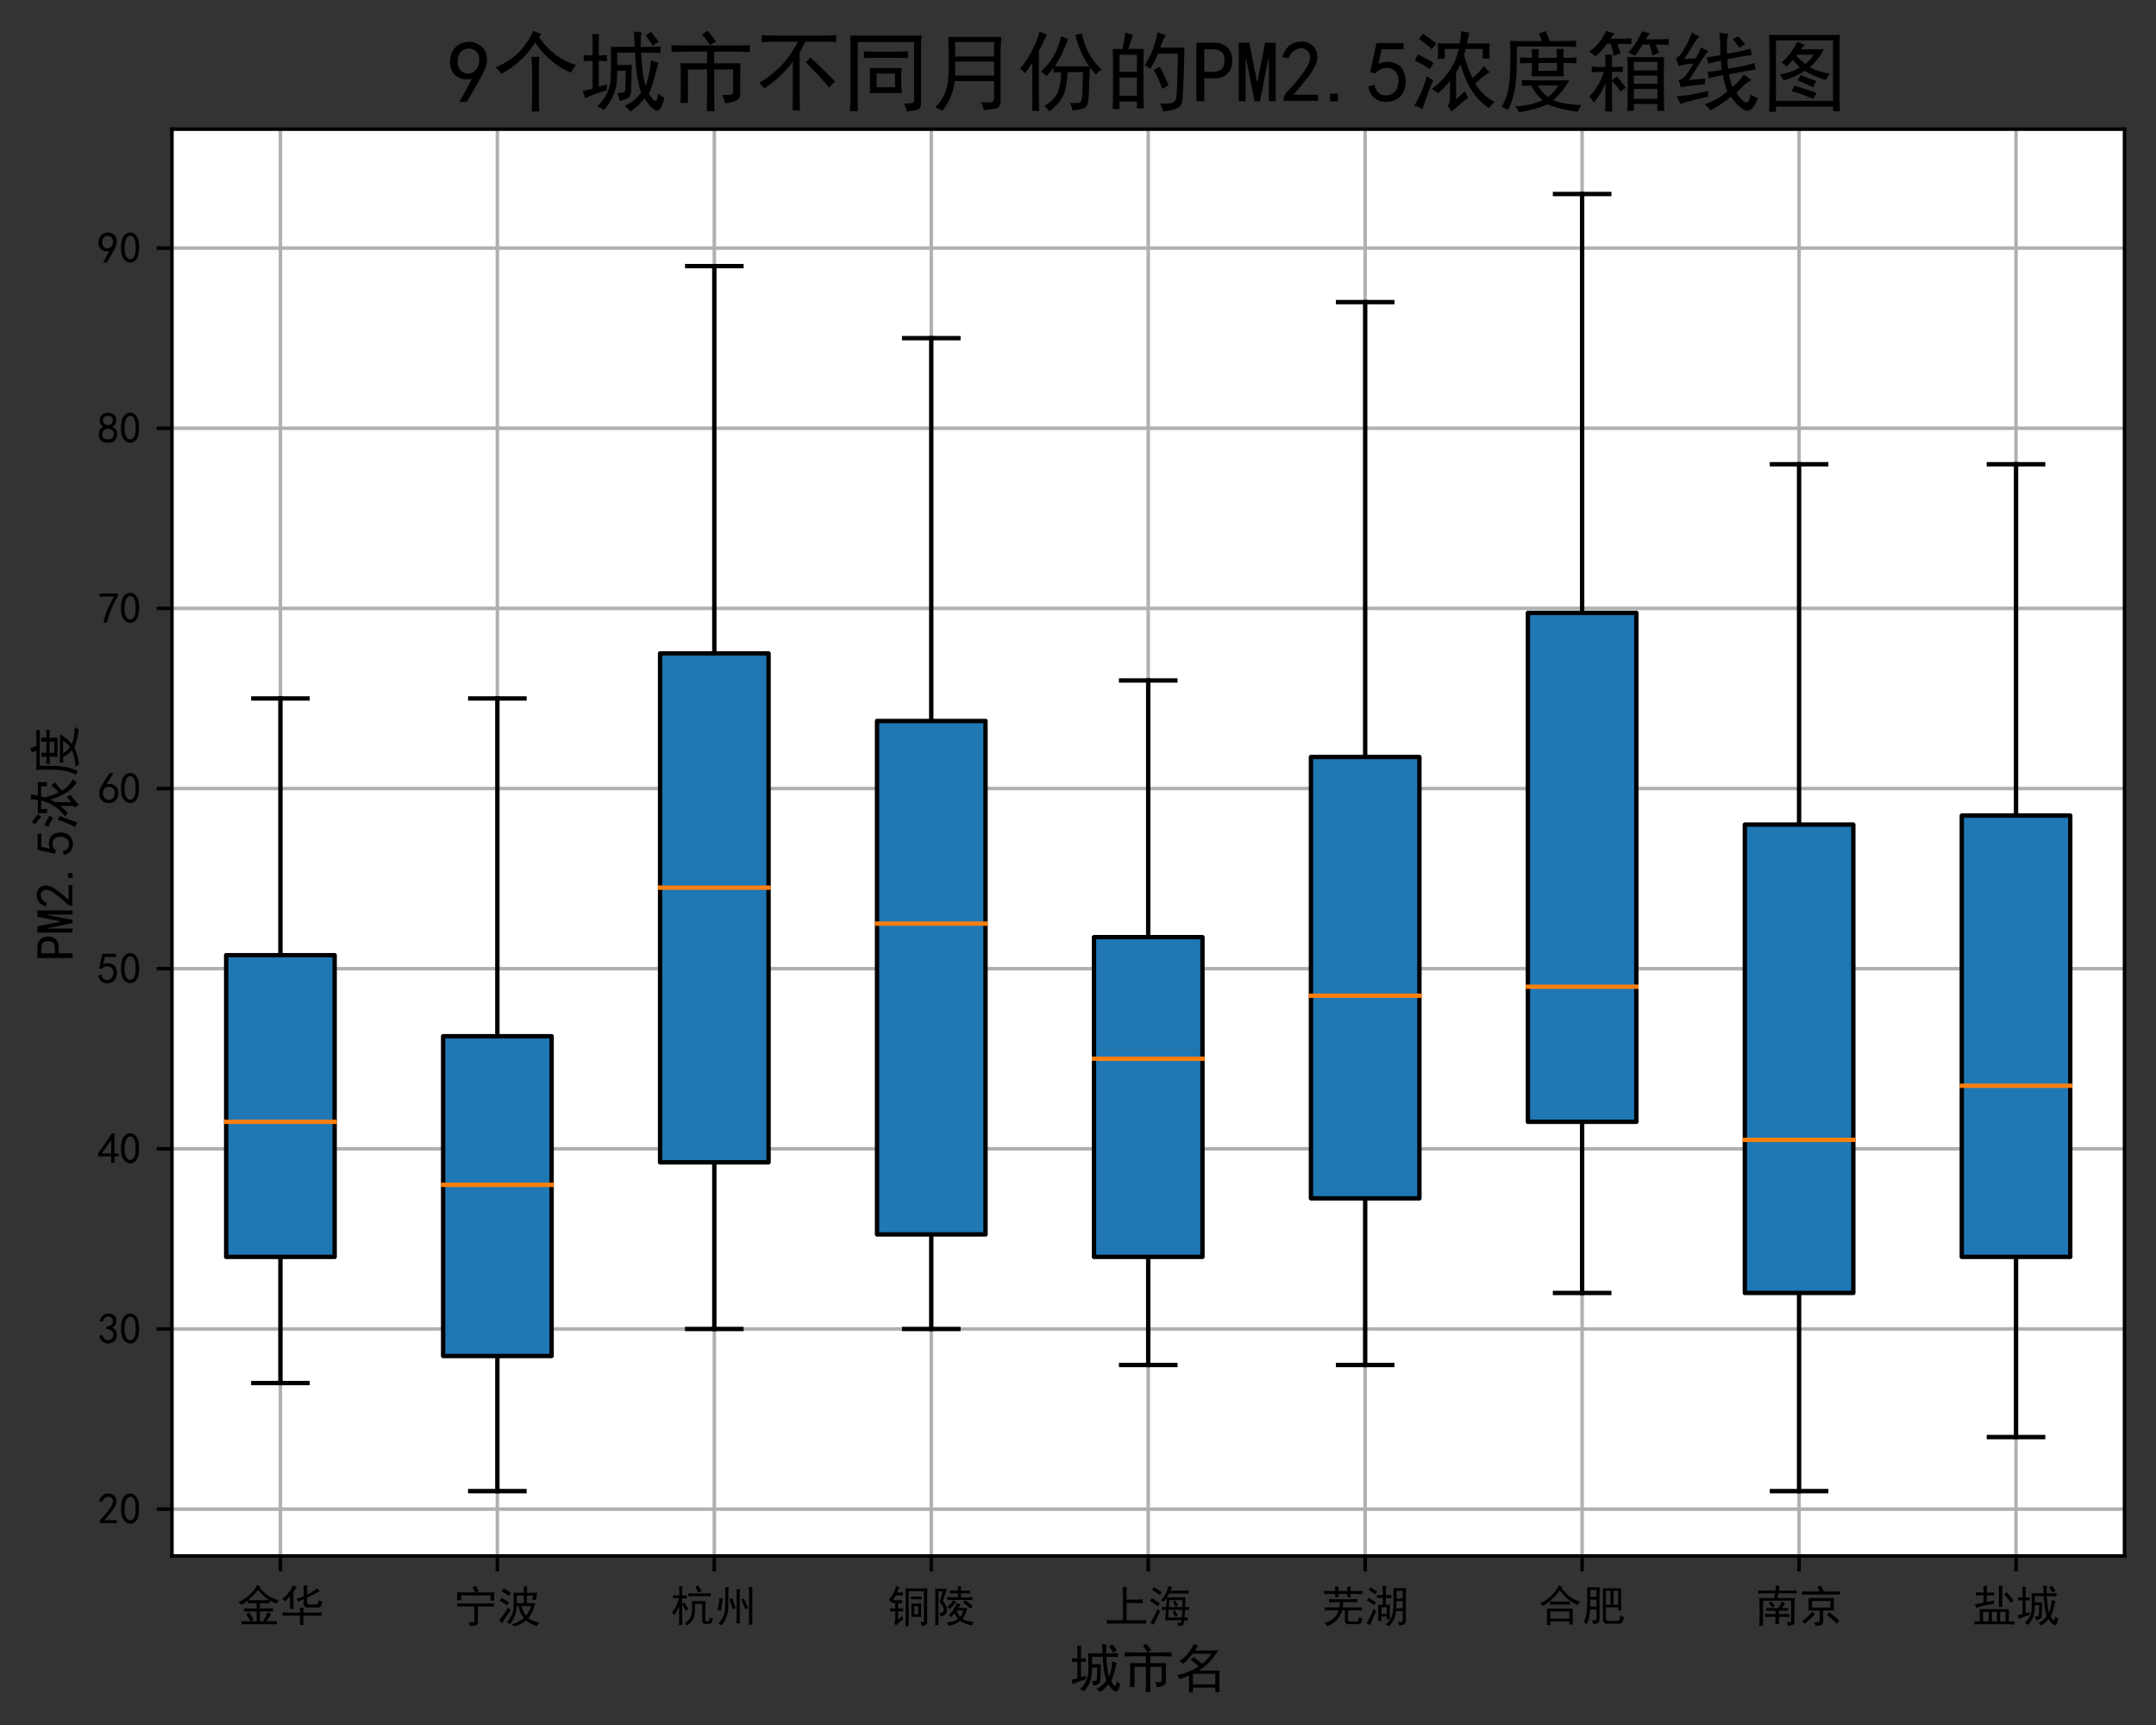 <?xml version="1.0" encoding="utf-8" standalone="no"?>
<!DOCTYPE svg PUBLIC "-//W3C//DTD SVG 1.1//EN"
  "http://www.w3.org/Graphics/SVG/1.1/DTD/svg11.dtd">
<!-- Created with matplotlib (https://matplotlib.org/) -->
<svg height="394.333pt" version="1.1" viewBox="0 0 492.909 394.333" width="492.909pt" xmlns="http://www.w3.org/2000/svg" xmlns:xlink="http://www.w3.org/1999/xlink">
 <rect x="0" y="0" width="492.909" height="394.333" fill="#333333" stroke="none"/>
 <defs>
  <style type="text/css">*{stroke-linecap:butt;stroke-linejoin:round;}</style>
 </defs>
 <g id="figure_1">
  <g id="patch_1">
   <path d="M 0 394.333 
L 492.909 394.333 
L 492.909 0 
L 0 0 
z
" style="fill:none;"/>
  </g>
  <g id="axes_1">
   <g id="patch_2">
    <path d="M 39.309 355.688 
L 485.709 355.688 
L 485.709 29.528 
L 39.309 29.528 
z
" style="fill:#ffffff;"/>
   </g>
   <g id="matplotlib.axis_1">
    <g id="xtick_1">
     <g id="line2d_1">
      <path clip-path="url(#pd603db8c78)" d="M 64.109 355.688 
L 64.109 29.528 
" style="fill:none;stroke:#b0b0b0;stroke-linecap:square;stroke-width:0.8;"/>
     </g>
     <g id="line2d_2">
      <defs>
       <path d="M 0 0 
L 0 3.5 
" id="m8bad828aff" style="stroke:#000000;stroke-width:0.8;"/>
      </defs>
      <g>
       <use style="stroke:#000000;stroke-width:0.8;" x="64.109" xlink:href="#m8bad828aff" y="355.688"/>
      </g>
     </g>
     <g id="text_1">
      <!-- 金华 -->
      <g transform="translate(54.109 370.54)scale(0.1 -0.1)">
       <defs>
        <path d="M 28.125 19.531 
Q 34.375 10.938 39.062 3.516 
Q 36.328 1.953 33.594 -0.781 
L 45.703 -0.781 
L 45.703 21.875 
L 32.422 21.875 
Q 26.953 21.875 17.188 21.484 
L 17.188 28.906 
Q 26.953 28.516 32.031 28.516 
L 45.703 28.516 
L 45.703 40.625 
Q 32.812 40.625 25.391 40.234 
L 25.391 46.484 
Q 19.141 41.797 10.156 36.719 
Q 7.812 40.234 4.297 43.359 
Q 11.719 46.094 19.531 51.562 
Q 27.344 57.031 34.766 65.031 
Q 42.188 73.047 46.875 82.031 
Q 47.656 81.25 55.078 77.734 
L 52.734 75.391 
Q 57.031 70.703 63.281 64.844 
Q 69.531 58.984 78.125 54.484 
Q 86.719 50 96.094 47.266 
Q 92.969 44.141 91.016 39.844 
Q 83.203 42.578 75 46.875 
L 75 40.234 
Q 67.188 40.625 62.5 40.625 
L 53.125 40.625 
L 53.125 28.516 
L 66.797 28.516 
Q 73.438 28.516 83.203 28.906 
L 83.203 21.484 
Q 73.828 21.875 66.797 21.875 
L 53.125 21.875 
L 53.125 -0.781 
L 60.547 -0.781 
Q 69.531 14.844 70.312 20.312 
Q 73.828 17.969 78.906 15.625 
Q 76.172 12.109 68.359 -0.781 
Q 80.469 -0.781 91.797 -0.391 
L 91.797 -7.812 
Q 80.469 -7.422 73.438 -7.422 
L 26.953 -7.422 
Q 18.75 -7.422 10.938 -7.812 
L 10.938 -0.391 
Q 19.141 -0.781 26.953 -0.781 
L 31.641 -0.781 
Q 28.906 5.469 21.875 14.844 
Q 25.391 17.188 28.125 19.531 
z
M 26.562 47.656 
Q 32.422 47.266 37.5 47.266 
L 60.938 47.266 
Q 66.797 47.656 73.438 47.656 
Q 66.797 52.344 59.953 58.781 
Q 53.125 65.234 48.828 70.703 
Q 44.531 64.844 38.469 58.781 
Q 32.422 52.734 26.562 47.656 
z
" id="SimHei-37329"/>
        <path d="M 61.719 80.859 
Q 60.938 76.172 60.938 69.531 
L 60.938 60.156 
Q 66.797 62.891 72.062 66.016 
Q 77.344 69.141 83.594 75 
Q 85.938 71.875 90.234 67.578 
Q 85.156 65.625 76.562 60.938 
Q 67.969 56.25 60.938 52.734 
L 60.938 42.578 
Q 60.938 37.5 66.406 37.5 
L 80.078 37.5 
Q 85.156 37.5 85.938 39.844 
Q 86.719 42.188 87.5 47.656 
Q 92.188 44.922 96.484 43.75 
Q 94.531 36.328 92.188 33.594 
Q 89.844 30.859 85.547 30.859 
L 61.719 30.859 
Q 53.516 30.859 53.125 39.062 
L 53.125 49.609 
Q 44.922 45.703 40.625 44.141 
Q 39.453 47.656 36.328 50.781 
Q 43.75 52.344 53.125 56.641 
L 53.125 68.75 
Q 53.125 76.172 52.734 80.859 
L 61.719 80.859 
z
M 44.922 19.141 
Q 44.922 25.781 44.531 30.078 
L 52.734 30.078 
Q 52.344 26.562 52.344 19.141 
L 80.469 19.141 
Q 86.328 19.141 94.141 19.531 
L 94.141 11.719 
Q 86.719 12.109 80.859 12.109 
L 52.344 12.109 
Q 52.344 -3.906 52.734 -8.984 
L 44.531 -8.984 
Q 44.922 -3.516 44.922 12.109 
L 16.406 12.109 
Q 11.328 12.109 5.078 11.719 
L 5.078 19.531 
Q 11.328 19.141 16.797 19.141 
z
M 37.891 76.953 
Q 35.156 74.609 33.594 71.875 
Q 32.031 69.141 29.688 66.016 
L 29.688 40.625 
Q 29.688 34.375 30.078 27.344 
L 21.484 27.344 
Q 21.875 34.766 21.875 40.625 
L 21.875 57.422 
Q 20.312 54.688 17.188 51.359 
Q 14.062 48.047 10.938 44.531 
Q 7.422 48.047 4.297 50.391 
Q 9.766 54.297 14.25 59.375 
Q 18.75 64.453 21.484 68.156 
Q 24.219 71.875 25.969 75.578 
Q 27.734 79.297 28.516 81.641 
Q 32.422 79.297 37.891 76.953 
z
" id="SimHei-21326"/>
       </defs>
       <use xlink:href="#SimHei-37329"/>
       <use x="100" xlink:href="#SimHei-21326"/>
      </g>
     </g>
    </g>
    <g id="xtick_2">
     <g id="line2d_3">
      <path clip-path="url(#pd603db8c78)" d="M 113.709 355.688 
L 113.709 29.528 
" style="fill:none;stroke:#b0b0b0;stroke-linecap:square;stroke-width:0.8;"/>
     </g>
     <g id="line2d_4">
      <g>
       <use style="stroke:#000000;stroke-width:0.8;" x="113.709" xlink:href="#m8bad828aff" y="355.688"/>
      </g>
     </g>
     <g id="text_2">
      <!-- 宁波 -->
      <g transform="translate(103.709 370.774)scale(0.1 -0.1)">
       <defs>
        <path d="M 34.766 -0.781 
Q 41.406 -0.781 44.328 -0.578 
Q 47.266 -0.391 47.266 1.562 
L 47.266 35.547 
L 22.266 35.547 
Q 17.969 35.547 8.203 35.156 
L 8.203 42.578 
Q 15.625 42.188 23.047 42.188 
L 76.953 42.188 
Q 82.812 42.188 92.188 42.578 
L 92.188 35.156 
Q 82.812 35.547 76.953 35.547 
L 55.469 35.547 
L 55.469 -0.391 
Q 55.469 -6.641 50.969 -7.609 
Q 46.484 -8.594 37.5 -9.375 
Q 37.109 -6.641 34.766 -0.781 
z
M 92.969 67.578 
Q 92.578 62.5 92.578 57.422 
Q 92.578 52.734 92.969 48.828 
L 84.375 48.828 
L 84.375 60.547 
L 17.188 60.547 
L 17.188 49.609 
L 7.812 49.609 
Q 8.203 53.906 8.203 58.594 
Q 8.203 63.281 7.812 67.578 
L 49.219 67.578 
Q 46.484 74.609 42.578 78.906 
Q 46.875 80.469 50.781 82.812 
Q 53.516 77.344 57.812 70.703 
Q 54.297 69.531 51.172 67.578 
z
" id="SimHei-23425"/>
        <path d="M 79.297 51.172 
Q 80.859 56.25 81.641 60.156 
L 67.578 60.156 
L 67.578 42.969 
L 86.719 42.969 
Q 84.375 32.812 80.078 23.625 
Q 75.781 14.453 70.703 8.594 
Q 74.609 5.469 81.25 2.734 
Q 87.891 0 96.484 -1.562 
Q 92.188 -4.688 90.234 -9.375 
Q 82.031 -6.641 75 -2.734 
Q 67.969 1.172 65.625 3.516 
Q 61.719 0.391 55.266 -3.312 
Q 48.828 -7.031 39.062 -10.547 
Q 37.109 -7.812 32.031 -5.859 
Q 39.453 -3.906 47.844 0.391 
Q 56.25 4.688 60.156 8.594 
Q 51.953 20.312 48.047 36.328 
L 44.141 36.328 
Q 43.75 21.875 38.859 11.328 
Q 33.984 0.781 29.297 -4.688 
Q 26.562 -2.344 21.484 -0.781 
Q 27.344 5.078 30.469 11.125 
Q 33.594 17.188 35.344 23.047 
Q 37.109 28.906 37.297 44.141 
Q 37.5 59.375 36.719 66.797 
L 60.547 66.797 
Q 60.547 75.781 60.156 81.25 
L 67.969 81.25 
Q 67.578 76.562 67.578 66.797 
L 91.406 66.797 
Q 91.016 64.453 89.844 59.953 
Q 88.672 55.469 87.5 50 
Q 82.812 50.781 79.297 51.172 
z
M 55.078 36.328 
Q 59.375 21.875 65.625 14.453 
Q 72.656 23.047 76.953 36.328 
z
M 30.469 26.562 
Q 26.562 21.484 19.719 11.125 
Q 12.891 0.781 10.547 -3.125 
Q 7.422 0.781 3.516 4.297 
Q 8.203 8.203 14.641 17.188 
Q 21.094 26.172 24.219 32.812 
L 30.469 26.562 
z
M 60.547 42.969 
L 60.547 60.156 
L 44.531 60.156 
L 44.531 42.969 
z
M 14.453 76.953 
Q 25 70.703 31.25 66.406 
Q 28.125 62.891 26.172 59.375 
Q 19.531 64.844 9.766 70.312 
Q 12.109 73.438 14.453 76.953 
z
M 9.375 55.078 
Q 17.578 50.781 26.953 44.531 
Q 23.828 41.797 21.875 37.891 
Q 14.453 44.141 5.469 48.438 
Q 7.031 51.172 9.375 55.078 
z
" id="SimHei-27874"/>
       </defs>
       <use xlink:href="#SimHei-23425"/>
       <use x="100" xlink:href="#SimHei-27874"/>
      </g>
     </g>
    </g>
    <g id="xtick_3">
     <g id="line2d_5">
      <path clip-path="url(#pd603db8c78)" d="M 163.309 355.688 
L 163.309 29.528 
" style="fill:none;stroke:#b0b0b0;stroke-linecap:square;stroke-width:0.8;"/>
     </g>
     <g id="line2d_6">
      <g>
       <use style="stroke:#000000;stroke-width:0.8;" x="163.309" xlink:href="#m8bad828aff" y="355.688"/>
      </g>
     </g>
     <g id="text_3">
      <!-- 杭州 -->
      <g transform="translate(153.309 370.618)scale(0.1 -0.1)">
       <defs>
        <path d="M 34.375 23.828 
Q 32.031 30.078 26.562 37.891 
L 26.562 7.812 
Q 26.562 0 26.953 -8.203 
L 19.141 -8.203 
Q 19.531 0.391 19.531 7.812 
L 19.531 33.594 
Q 15.234 24.219 8.984 14.453 
Q 5.859 17.969 3.125 19.531 
Q 8.203 25.781 12.688 34.562 
Q 17.188 43.359 19.141 53.125 
Q 11.719 53.125 5.859 52.734 
L 5.859 59.375 
Q 12.109 58.984 19.922 58.984 
L 19.922 68.359 
Q 19.922 74.219 19.531 80.078 
L 26.953 80.078 
Q 26.562 75 26.562 68.359 
L 26.562 58.984 
Q 31.25 58.984 37.109 59.375 
L 37.109 52.344 
Q 31.25 52.734 26.562 52.734 
L 26.562 40.234 
Q 28.906 41.406 31.25 43.359 
Q 34.375 39.062 40.625 28.516 
Q 37.5 26.562 34.375 23.828 
z
M 79.688 46.094 
Q 79.297 41.406 79.297 32.031 
L 79.297 7.031 
Q 79.297 1.953 80.859 0.969 
Q 82.422 0 84.953 0.188 
Q 87.5 0.391 88.281 1.953 
Q 89.062 3.516 89.453 8.984 
Q 92.969 6.25 96.875 5.859 
Q 94.531 -3.516 92.375 -4.688 
Q 90.234 -5.859 86.906 -6.047 
Q 83.594 -6.25 77.922 -5.859 
Q 72.266 -5.469 72.266 2.734 
L 72.266 39.844 
L 56.25 39.844 
Q 55.859 28.125 55.469 21.875 
Q 55.078 15.625 53.516 10.547 
Q 51.953 5.469 48.625 0.781 
Q 45.312 -3.906 38.281 -9.766 
Q 37.109 -7.031 32.422 -4.297 
Q 40.625 1.562 43.547 5.656 
Q 46.484 9.766 47.656 15.234 
Q 48.828 20.703 49.016 27.922 
Q 49.219 35.156 48.828 46.094 
L 79.688 46.094 
z
M 83.203 63.672 
Q 85.938 63.672 91.797 64.062 
L 91.797 57.031 
Q 86.328 57.422 82.422 57.422 
L 50.781 57.422 
Q 45.312 57.422 41.016 56.641 
L 41.016 64.062 
Q 45.312 63.672 50.781 63.672 
z
M 62.891 82.031 
Q 66.406 76.953 70.703 68.359 
Q 66.406 66.797 63.672 64.844 
Q 59.766 73.828 56.641 78.516 
Q 60.938 80.078 62.891 82.031 
z
" id="SimHei-26477"/>
        <path d="M 86.719 4.297 
Q 86.719 1.172 87.109 -7.812 
L 78.906 -7.812 
Q 79.297 -0.781 79.297 4.297 
L 79.297 64.844 
Q 79.297 69.922 78.906 78.516 
L 87.109 78.516 
Q 86.719 68.359 86.719 64.844 
z
M 32.812 78.125 
Q 32.031 69.141 32.031 62.891 
L 32.031 34.766 
Q 32.031 23.438 28.703 12.5 
Q 25.391 1.562 16.797 -9.375 
Q 12.891 -6.641 8.984 -5.859 
Q 14.062 -1.172 19.328 8.781 
Q 24.609 18.75 25 33.984 
L 25 63.281 
Q 25 69.922 24.609 78.125 
L 32.812 78.125 
z
M 58.594 73.438 
Q 58.203 66.016 58.203 61.328 
L 58.203 9.375 
Q 58.203 3.906 58.594 -4.688 
L 50.781 -4.688 
Q 51.172 4.297 51.172 9.375 
L 51.172 60.938 
Q 51.172 66.016 50.781 73.438 
L 58.594 73.438 
z
M 7.031 25.391 
Q 8.594 32.031 9.953 38.672 
Q 11.328 45.312 11.719 52.734 
Q 16.797 52.344 19.531 52.344 
Q 19.141 49.219 17.969 41.984 
Q 16.797 34.766 14.844 24.219 
Q 11.328 25.391 7.031 25.391 
z
M 67.578 52.344 
Q 74.219 37.5 77.344 30.469 
Q 74.219 28.516 70.703 27.344 
Q 67.969 35.938 61.328 49.219 
Q 64.062 50.781 67.578 52.344 
z
M 41.406 52.734 
Q 45.703 38.672 48.828 30.078 
Q 44.922 29.297 41.797 27.734 
Q 39.453 37.5 34.766 50 
Q 36.719 51.172 41.406 52.734 
z
" id="SimHei-24030"/>
       </defs>
       <use xlink:href="#SimHei-26477"/>
       <use x="100" xlink:href="#SimHei-24030"/>
      </g>
     </g>
    </g>
    <g id="xtick_4">
     <g id="line2d_7">
      <path clip-path="url(#pd603db8c78)" d="M 212.909 355.688 
L 212.909 29.528 
" style="fill:none;stroke:#b0b0b0;stroke-linecap:square;stroke-width:0.8;"/>
     </g>
     <g id="line2d_8">
      <g>
       <use style="stroke:#000000;stroke-width:0.8;" x="212.909" xlink:href="#m8bad828aff" y="355.688"/>
      </g>
     </g>
     <g id="text_4">
      <!-- 铜陵 -->
      <g transform="translate(202.909 370.696)scale(0.1 -0.1)">
       <defs>
        <path d="M 91.016 75.781 
Q 90.625 67.969 90.625 60.156 
L 90.625 -1.562 
Q 90.625 -5.469 87.688 -7.422 
Q 84.766 -9.375 77.734 -10.938 
Q 77.734 -5.469 75 -1.172 
Q 82.812 -1.562 83.203 1.562 
L 83.203 69.531 
L 48.438 69.531 
L 48.438 -10.547 
L 41.016 -10.547 
Q 41.406 -3.516 41.406 6.25 
L 41.406 60.156 
Q 41.406 71.094 41.016 75.781 
L 91.016 75.781 
z
M 28.125 77.734 
Q 25.391 75 21.484 66.406 
Q 28.906 66.406 35.156 66.797 
L 35.156 59.375 
Q 28.906 59.766 24.609 59.766 
L 18.75 59.766 
Q 15.234 53.906 12.5 49.219 
Q 17.188 48.828 22.266 48.828 
Q 27.734 48.828 33.203 49.219 
L 33.203 42.188 
Q 27.344 42.578 24.219 42.578 
L 24.219 30.078 
Q 29.688 30.078 35.547 30.469 
L 35.547 23.438 
Q 29.688 23.828 24.219 23.828 
L 24.219 4.297 
Q 29.297 8.984 33.203 13.281 
Q 34.375 8.203 35.547 5.078 
Q 32.422 2.734 27.531 -1.172 
Q 22.656 -5.078 19.141 -8.984 
Q 16.797 -4.688 14.453 -2.344 
Q 16.406 -0.781 17.578 3.125 
L 17.578 23.828 
Q 11.719 23.828 6.25 23.438 
L 6.25 30.469 
Q 12.5 30.078 17.578 30.078 
L 17.578 42.578 
Q 15.625 42.578 10.938 42.188 
L 10.938 46.875 
Q 10.156 46.484 8.203 43.75 
Q 5.859 48.047 3.125 50 
Q 9.375 57.031 14.062 66.594 
Q 18.75 76.172 19.922 81.641 
Q 24.219 79.297 28.125 77.734 
z
M 76.953 41.406 
Q 76.562 35.938 76.562 26.172 
Q 76.562 16.406 76.953 10.938 
L 54.297 10.938 
Q 54.688 17.969 54.688 26.953 
Q 54.688 36.328 54.297 41.406 
L 76.953 41.406 
z
M 69.922 16.797 
L 69.922 35.547 
L 61.328 35.547 
L 61.328 16.797 
z
M 77.734 51.172 
L 53.516 51.172 
L 53.516 57.422 
L 77.734 57.422 
z
" id="SimHei-38108"/>
        <path d="M 67.578 39.062 
Q 65.625 37.5 64.453 35.547 
Q 63.281 33.594 61.328 31.25 
L 82.422 31.25 
Q 80.469 24.219 77.734 17.766 
Q 75 11.328 71.484 6.25 
Q 76.562 3.125 81.641 1.953 
Q 86.719 0.781 96.875 -0.391 
Q 94.141 -4.297 93.359 -8.594 
Q 83.984 -6.641 77.531 -4.094 
Q 71.094 -1.562 66.406 1.562 
Q 59.375 -2.734 54.484 -5.078 
Q 49.609 -7.422 39.844 -9.766 
Q 38.672 -5.859 35.547 -1.953 
Q 45.703 -0.781 51.172 1.172 
Q 56.641 3.125 60.938 6.25 
Q 57.812 10.547 55.859 14.062 
Q 53.906 17.578 53.125 19.531 
Q 51.172 16.797 49.609 15.031 
Q 48.047 13.281 45.312 10.156 
Q 43.359 12.891 39.062 14.844 
Q 43.75 17.578 49.609 25.969 
Q 55.469 34.375 58.594 42.578 
Q 62.109 40.625 67.578 39.062 
z
M 35.938 75 
Q 34.766 73.047 31.828 63.672 
Q 28.906 54.297 26.562 46.875 
Q 33.594 38.281 34.953 32.812 
Q 36.328 27.344 35.734 22.844 
Q 35.156 18.359 31.25 15.625 
Q 27.344 12.891 21.094 11.328 
Q 20.703 16.406 18.359 20.312 
Q 25.391 20.312 27.141 22.844 
Q 28.906 25.391 28.312 29.297 
Q 27.734 33.203 25 37.297 
Q 22.266 41.406 18.75 45.312 
Q 20.703 50.391 22.656 56.641 
L 26.562 69.141 
L 16.406 69.141 
L 16.406 -8.203 
L 8.984 -8.203 
Q 9.375 0.781 9.375 13.281 
L 9.375 58.984 
Q 9.375 67.969 8.984 75 
L 35.938 75 
z
M 67.969 70.703 
L 75.391 70.703 
Q 82.031 70.703 88.281 71.484 
L 88.281 64.453 
Q 82.031 64.844 75 64.844 
L 67.969 64.844 
L 67.969 55.469 
L 81.641 55.469 
Q 87.5 55.859 94.141 56.25 
L 94.141 49.219 
Q 87.5 49.609 81.641 49.609 
L 52.344 49.609 
Q 44.531 49.609 36.719 49.219 
L 36.719 56.25 
Q 44.141 55.859 52.344 55.469 
L 60.938 55.469 
L 60.938 64.844 
L 56.25 64.844 
Q 49.219 64.844 42.969 64.453 
L 42.969 71.484 
Q 48.438 70.703 56.25 70.703 
L 60.938 70.703 
L 60.938 73.438 
Q 60.938 76.562 60.547 80.859 
L 68.359 80.859 
Q 67.969 77.344 67.969 73.828 
z
M 77.734 49.219 
Q 81.25 46.484 85.734 42.969 
Q 90.234 39.453 94.922 35.938 
Q 92.188 32.812 89.062 29.688 
Q 84.766 33.984 80.469 37.5 
Q 76.172 41.016 72.656 43.359 
Q 75 45.703 77.734 49.219 
z
M 57.812 44.531 
Q 55.078 42.578 51.562 38.281 
Q 48.047 33.984 42.578 28.516 
Q 39.844 31.641 35.938 33.984 
Q 39.844 36.719 43.359 40.234 
Q 46.875 43.75 50 49.219 
Q 53.516 46.484 57.812 44.531 
z
M 66.406 10.547 
Q 69.141 14.062 70.703 17.766 
Q 72.266 21.484 73.438 25.391 
L 58.203 25.391 
Q 59.375 21.875 61.125 18.156 
Q 62.891 14.453 66.406 10.547 
z
" id="SimHei-38517"/>
       </defs>
       <use xlink:href="#SimHei-38108"/>
       <use x="100" xlink:href="#SimHei-38517"/>
      </g>
     </g>
    </g>
    <g id="xtick_5">
     <g id="line2d_9">
      <path clip-path="url(#pd603db8c78)" d="M 262.509 355.688 
L 262.509 29.528 
" style="fill:none;stroke:#b0b0b0;stroke-linecap:square;stroke-width:0.8;"/>
     </g>
     <g id="line2d_10">
      <g>
       <use style="stroke:#000000;stroke-width:0.8;" x="262.509" xlink:href="#m8bad828aff" y="355.688"/>
      </g>
     </g>
     <g id="text_5">
      <!-- 上海 -->
      <g transform="translate(252.509 370.696)scale(0.1 -0.1)">
       <defs>
        <path d="M 50.781 79.297 
Q 50.391 72.656 50.391 66.797 
L 50.391 50.391 
L 72.656 50.391 
Q 80.469 50.391 87.5 50.781 
L 87.5 42.188 
Q 79.688 42.578 71.875 42.578 
L 50.391 42.578 
L 50.391 3.125 
L 81.25 3.125 
Q 87.109 3.125 94.922 3.516 
L 94.922 -4.688 
Q 87.5 -4.297 81.25 -4.297 
L 19.531 -4.297 
Q 13.281 -4.297 5.469 -4.688 
L 5.469 3.516 
Q 12.891 3.125 19.531 3.125 
L 42.188 3.125 
L 42.188 66.406 
Q 42.188 72.266 41.797 79.297 
L 50.781 79.297 
z
" id="SimHei-19978"/>
        <path d="M 83.203 9.375 
Q 85.938 9.375 90.625 9.766 
L 90.625 2.734 
Q 87.5 3.125 82.812 3.125 
Q 82.031 -5.859 79.094 -7.812 
Q 76.172 -9.766 69.531 -10.547 
Q 68.359 -7.031 66.406 -2.734 
Q 72.266 -3.125 74.016 -2.141 
Q 75.781 -1.172 76.172 3.125 
L 38.672 3.125 
Q 39.844 15.234 40.625 26.953 
Q 36.328 26.953 31.641 26.562 
L 31.641 33.594 
Q 35.547 33.203 41.016 33.203 
Q 41.797 47.656 42.188 54.297 
Q 40.234 51.562 35.156 44.922 
Q 32.422 47.656 29.297 49.609 
Q 35.938 56.25 40.422 65.234 
Q 44.922 74.219 46.875 82.031 
Q 51.562 79.297 55.078 78.516 
Q 53.516 76.562 50.781 70.703 
L 78.906 70.703 
Q 86.328 70.703 92.188 71.094 
L 92.188 64.062 
Q 86.328 64.453 78.516 64.453 
L 48.047 64.453 
Q 45.312 59.766 42.578 55.469 
L 85.156 55.469 
Q 84.766 46.094 84.375 33.203 
Q 88.672 33.203 93.75 33.594 
L 93.75 26.562 
Q 88.672 26.953 83.984 26.953 
Q 83.594 21.875 83.203 9.375 
z
M 77.734 26.953 
L 46.875 26.953 
Q 46.094 16.406 45.703 9.375 
L 76.953 9.375 
z
M 48.047 49.219 
Q 48.047 44.141 47.266 33.203 
L 78.125 33.203 
Q 78.125 41.797 78.516 49.219 
z
M 27.344 23.828 
Q 25 20.312 21.484 11.719 
Q 17.969 3.125 12.109 -7.422 
Q 10.547 -5.078 4.688 -3.125 
Q 9.375 3.516 13.672 12.297 
Q 17.969 21.094 21.094 28.906 
Q 23.828 25.781 27.344 23.828 
z
M 21.875 34.766 
Q 11.328 43.359 3.906 47.656 
Q 6.641 50.391 8.203 53.906 
Q 15.234 49.609 26.953 41.406 
Q 23.828 37.891 21.875 34.766 
z
M 12.891 78.906 
Q 20.312 74.609 31.641 67.188 
Q 28.906 63.672 26.562 60.547 
Q 17.578 67.969 8.594 73.047 
Q 11.328 76.172 12.891 78.906 
z
M 60.547 25.391 
Q 64.844 19.141 67.578 14.062 
Q 64.453 12.5 62.109 10.547 
Q 58.984 16.797 55.469 21.875 
Q 58.203 23.828 60.547 25.391 
z
M 61.328 48.438 
Q 65.625 42.188 67.969 37.5 
Q 64.844 35.938 62.5 33.984 
Q 60.156 39.062 56.641 44.922 
L 61.328 48.438 
z
" id="SimHei-28023"/>
       </defs>
       <use xlink:href="#SimHei-19978"/>
       <use x="100" xlink:href="#SimHei-28023"/>
      </g>
     </g>
    </g>
    <g id="xtick_6">
     <g id="line2d_11">
      <path clip-path="url(#pd603db8c78)" d="M 312.109 355.688 
L 312.109 29.528 
" style="fill:none;stroke:#b0b0b0;stroke-linecap:square;stroke-width:0.8;"/>
     </g>
     <g id="line2d_12">
      <g>
       <use style="stroke:#000000;stroke-width:0.8;" x="312.109" xlink:href="#m8bad828aff" y="355.688"/>
      </g>
     </g>
     <g id="text_6">
      <!-- 芜湖 -->
      <g transform="translate(302.109 370.696)scale(0.1 -0.1)">
       <defs>
        <path d="M 68.75 51.172 
Q 75.391 51.172 82.031 51.562 
L 82.031 44.141 
Q 75.781 44.531 69.141 44.531 
L 50 44.531 
Q 49.609 37.891 48.828 32.422 
L 78.906 32.422 
Q 86.719 32.422 92.969 32.812 
L 92.969 25.391 
Q 86.719 25.781 78.906 25.781 
L 60.938 25.781 
L 60.938 4.688 
Q 60.938 0.391 64.844 0.391 
L 79.297 0.391 
Q 81.641 0.391 83.203 1.359 
Q 84.766 2.344 85.938 10.547 
Q 89.062 7.812 94.141 6.641 
Q 91.797 -2.344 89.453 -4.094 
Q 87.109 -5.859 82.812 -5.859 
L 62.109 -5.859 
Q 53.906 -5.859 53.516 1.562 
L 53.516 25.781 
L 47.656 25.781 
Q 44.531 16.406 39.453 9.172 
Q 34.375 1.953 28.703 -1.953 
Q 23.047 -5.859 13.281 -10.547 
Q 11.719 -6.641 6.25 -3.516 
Q 13.281 -1.562 19.141 1.359 
Q 25 4.297 31.047 10.547 
Q 37.109 16.797 39.453 25.781 
L 21.094 25.781 
Q 13.672 25.781 7.812 25.391 
L 7.812 32.812 
Q 13.672 32.422 21.094 32.422 
L 41.406 32.422 
Q 42.188 38.281 42.188 44.531 
L 31.25 44.531 
Q 23.828 44.531 17.188 44.141 
L 17.188 51.562 
Q 23.828 51.172 31.25 51.172 
z
M 31.641 69.922 
Q 31.641 75.391 31.25 80.078 
L 39.062 80.078 
Q 38.672 75.391 38.672 69.922 
L 59.375 69.922 
Q 59.375 75.781 58.984 80.078 
L 66.797 80.078 
Q 66.406 75.781 66.406 69.922 
L 80.469 69.922 
Q 87.109 69.922 93.359 70.312 
L 93.359 62.891 
Q 87.109 63.281 80.469 63.281 
L 66.406 63.281 
Q 66.406 60.547 66.797 55.859 
L 59.375 55.859 
L 59.375 63.281 
L 38.672 63.281 
L 38.672 55.469 
L 31.25 55.469 
Q 31.641 60.547 31.641 63.281 
L 19.531 63.281 
Q 13.281 63.281 6.641 62.891 
L 6.641 70.312 
Q 13.281 69.922 19.531 69.922 
z
" id="SimHei-33436"/>
        <path d="M 93.359 76.562 
Q 92.969 67.969 92.969 62.5 
L 92.969 0.781 
Q 92.969 -4.688 89.062 -6.25 
Q 85.156 -7.812 78.125 -8.984 
Q 77.344 -5.078 74.219 -0.781 
Q 81.25 -1.172 83.391 -0.578 
Q 85.547 0 85.938 4.688 
L 85.938 23.828 
L 70.703 23.828 
Q 69.531 15.625 67.766 10.156 
Q 66.016 4.688 62.688 -0.391 
Q 59.375 -5.469 53.906 -10.938 
Q 51.172 -8.203 46.484 -6.25 
Q 53.516 -1.172 57.422 5.266 
Q 61.328 11.719 62.688 18.75 
Q 64.062 25.781 64.453 35.938 
Q 64.844 46.094 64.844 57.422 
Q 64.844 69.141 64.453 76.562 
L 93.359 76.562 
z
M 49.219 5.469 
L 49.219 11.719 
L 37.109 11.719 
L 37.109 1.562 
L 29.688 1.562 
Q 30.078 6.641 30.078 19.531 
Q 30.078 32.422 29.688 38.672 
L 40.234 38.672 
L 40.234 54.297 
Q 31.25 54.297 26.953 53.906 
L 26.953 60.938 
Q 31.25 60.547 40.234 60.547 
L 40.234 69.922 
Q 40.234 74.609 39.844 81.641 
L 47.656 81.641 
Q 47.266 75.391 47.266 69.922 
L 47.266 60.547 
Q 54.688 60.547 59.766 60.938 
L 59.766 53.906 
Q 54.297 54.297 47.266 54.297 
L 47.266 38.672 
L 56.641 38.672 
Q 56.25 32.812 56.25 24.219 
Q 56.25 15.625 56.641 5.469 
z
M 25.781 23.828 
Q 21.484 16.406 19.328 11.125 
Q 17.188 5.859 14.844 0.781 
Q 12.5 -4.297 10.938 -7.812 
Q 6.641 -4.688 3.125 -3.516 
Q 7.422 2.734 11.906 12.297 
Q 16.406 21.875 18.75 29.297 
Q 21.484 25.781 25.781 23.828 
z
M 85.938 52.734 
L 85.938 70.312 
L 71.484 70.312 
L 71.484 52.734 
z
M 85.938 30.078 
L 85.938 46.875 
L 71.484 46.875 
Q 71.094 34.375 71.094 30.078 
z
M 49.219 17.578 
L 49.219 32.812 
L 37.109 32.812 
L 37.109 17.578 
z
M 7.812 54.688 
Q 12.109 51.953 15.234 50 
L 25.391 44.141 
Q 21.875 40.625 20.312 37.5 
Q 15.625 41.016 12.297 43.359 
Q 8.984 45.703 3.906 48.828 
Q 6.25 51.562 7.812 54.688 
z
M 12.5 78.906 
Q 16.406 76.172 19.922 73.438 
Q 23.438 70.703 28.125 67.969 
L 22.266 62.109 
Q 18.359 65.625 15.234 67.969 
Q 12.109 70.312 8.203 72.656 
Q 10.547 76.172 12.5 78.906 
z
" id="SimHei-28246"/>
       </defs>
       <use xlink:href="#SimHei-33436"/>
       <use x="100" xlink:href="#SimHei-28246"/>
      </g>
     </g>
    </g>
    <g id="xtick_7">
     <g id="line2d_13">
      <path clip-path="url(#pd603db8c78)" d="M 361.709 355.688 
L 361.709 29.528 
" style="fill:none;stroke:#b0b0b0;stroke-linecap:square;stroke-width:0.8;"/>
     </g>
     <g id="line2d_14">
      <g>
       <use style="stroke:#000000;stroke-width:0.8;" x="361.709" xlink:href="#m8bad828aff" y="355.688"/>
      </g>
     </g>
     <g id="text_7">
      <!-- 合肥 -->
      <g transform="translate(351.709 370.54)scale(0.1 -0.1)">
       <defs>
        <path d="M 78.906 28.125 
Q 78.516 24.219 78.516 10.156 
Q 78.516 -3.906 78.906 -8.203 
L 70.703 -8.203 
L 70.703 -0.781 
L 27.344 -0.781 
L 27.344 -9.375 
L 19.531 -9.375 
Q 19.922 -4.688 19.922 8.594 
Q 19.922 22.266 19.531 28.125 
L 78.906 28.125 
z
M 52.734 75 
Q 64.062 61.328 71.094 56.25 
Q 78.125 51.172 83.984 48.438 
Q 89.844 45.703 95.312 44.141 
Q 91.406 39.844 90.234 35.938 
Q 82.422 39.453 76.172 43.359 
Q 69.922 47.266 63.469 53.312 
Q 57.031 59.375 48.828 69.922 
Q 41.406 59.375 34.172 52.531 
Q 26.953 45.703 21.875 41.797 
Q 16.797 37.891 10.547 33.984 
Q 9.766 35.547 4.297 40.234 
Q 12.5 44.141 19.922 49.609 
Q 27.344 55.078 34.766 63.469 
Q 42.188 71.875 46.875 81.641 
Q 51.172 78.906 54.688 77.344 
z
M 70.703 5.469 
L 70.703 21.875 
L 27.344 21.875 
L 27.344 5.469 
z
M 61.328 44.141 
Q 67.578 44.141 72.266 44.531 
L 72.266 37.109 
Q 67.188 37.5 61.719 37.5 
L 39.844 37.5 
Q 31.641 37.5 26.562 37.109 
L 26.562 44.531 
Q 33.984 44.141 39.844 44.141 
z
" id="SimHei-21512"/>
        <path d="M 89.453 74.609 
Q 89.062 71.094 89.062 50.781 
Q 89.062 30.469 89.453 24.219 
L 82.422 24.219 
L 82.422 31.25 
L 54.297 31.25 
L 54.297 6.641 
Q 54.297 0 61.719 0 
L 80.078 0 
Q 84.375 0 85.344 2.344 
Q 86.328 4.688 87.109 12.891 
Q 91.016 10.547 95.703 8.594 
Q 92.969 -0.391 91.406 -3.312 
Q 89.844 -6.25 83.203 -6.25 
L 56.641 -6.25 
Q 47.656 -6.25 47.656 4.297 
L 47.656 63.281 
Q 47.656 69.922 47.266 74.609 
z
M 22.656 1.953 
Q 27.734 1.562 30.266 1.953 
Q 32.812 2.344 32.812 6.641 
L 32.812 26.172 
L 18.359 26.172 
Q 17.578 16.797 16.016 9.172 
Q 14.453 1.562 10.547 -7.812 
Q 7.031 -3.906 3.516 -2.734 
Q 8.203 5.469 9.766 15.234 
Q 11.328 25 11.516 35.938 
Q 11.719 46.875 11.719 58.984 
Q 11.719 71.094 11.328 76.953 
L 40.234 76.953 
Q 39.844 69.141 39.844 61.719 
L 39.844 3.906 
Q 39.844 -3.125 36.328 -4.688 
Q 32.812 -6.25 25.781 -7.812 
Q 25 -3.125 22.656 1.953 
z
M 82.422 36.719 
L 82.422 69.141 
L 71.484 69.141 
L 71.484 36.719 
z
M 64.844 36.719 
L 64.844 69.141 
L 54.297 69.141 
L 54.297 36.719 
z
M 32.812 32.812 
L 32.812 48.828 
L 18.75 48.828 
L 18.75 32.812 
z
M 32.812 55.078 
L 32.812 70.703 
L 18.75 70.703 
L 18.75 55.078 
z
" id="SimHei-32933"/>
       </defs>
       <use xlink:href="#SimHei-21512"/>
       <use x="100" xlink:href="#SimHei-32933"/>
      </g>
     </g>
    </g>
    <g id="xtick_8">
     <g id="line2d_15">
      <path clip-path="url(#pd603db8c78)" d="M 411.309 355.688 
L 411.309 29.528 
" style="fill:none;stroke:#b0b0b0;stroke-linecap:square;stroke-width:0.8;"/>
     </g>
     <g id="line2d_16">
      <g>
       <use style="stroke:#000000;stroke-width:0.8;" x="411.309" xlink:href="#m8bad828aff" y="355.688"/>
      </g>
     </g>
     <g id="text_8">
      <!-- 南京 -->
      <g transform="translate(401.309 370.696)scale(0.1 -0.1)">
       <defs>
        <path d="M 71.094 -1.562 
Q 76.953 -1.562 79.688 -1.359 
Q 82.422 -1.172 81.641 2.734 
L 81.641 48.047 
L 17.578 48.047 
L 17.578 -9.375 
L 8.984 -9.375 
Q 9.766 0.391 9.766 10.547 
L 9.766 34.375 
Q 9.766 43.75 8.984 53.906 
L 42.969 53.906 
L 44.922 64.844 
L 29.297 64.844 
Q 19.531 64.844 6.641 64.062 
L 6.641 71.484 
Q 15.625 70.703 26.562 70.703 
L 45.703 70.703 
Q 46.875 78.125 46.875 82.422 
Q 51.953 81.25 55.859 80.859 
Q 54.297 76.562 53.516 70.703 
L 79.688 70.703 
Q 86.328 70.703 94.141 71.094 
L 94.141 64.453 
Q 86.719 64.844 79.688 64.844 
L 52.734 64.844 
L 50.781 53.906 
L 90.234 53.906 
Q 89.453 44.922 89.453 37.891 
L 89.453 -1.172 
Q 89.062 -6.641 84.766 -7.609 
Q 80.469 -8.594 75 -9.766 
Q 73.828 -5.469 71.094 -1.562 
z
M 25.391 31.641 
Q 30.859 30.859 39.062 30.859 
L 52.344 30.859 
Q 54.688 33.984 56.25 37.109 
Q 57.812 40.234 60.547 45.312 
Q 64.453 43.359 69.531 41.406 
Q 66.406 40.234 64.641 37.109 
Q 62.891 33.984 60.547 30.859 
L 65.234 30.859 
Q 69.141 30.859 74.609 31.25 
L 74.609 24.609 
Q 69.531 25 62.891 25 
L 53.906 25 
L 53.906 17.188 
L 65.234 17.188 
Q 73.438 17.188 77.344 17.578 
L 77.344 10.547 
Q 73.438 10.938 65.234 10.938 
L 53.906 10.938 
L 53.906 4.297 
Q 53.906 -0.781 54.297 -5.859 
L 45.703 -5.859 
Q 46.094 -1.562 46.094 4.297 
L 46.094 10.938 
L 35.547 10.938 
Q 26.953 10.938 22.266 10.547 
L 22.266 17.969 
Q 28.125 17.188 34.766 17.188 
L 46.094 17.188 
L 46.094 25 
L 39.062 25 
Q 31.25 25 25.391 24.609 
z
M 44.531 36.328 
Q 41.406 34.375 38.281 32.031 
Q 36.719 35.156 34.766 37.688 
Q 32.812 40.234 30.859 42.188 
Q 33.203 43.359 36.328 46.094 
Q 38.672 43.359 40.422 41.406 
Q 42.188 39.453 44.531 36.328 
z
" id="SimHei-21335"/>
        <path d="M 79.688 53.906 
Q 79.297 47.656 79.297 38.672 
Q 79.297 30.078 79.688 25.391 
L 55.078 25.391 
L 55.078 1.562 
Q 55.078 -5.078 51.562 -7.031 
Q 48.047 -8.984 38.281 -10.156 
Q 37.109 -5.469 34.375 -1.562 
Q 42.969 -1.953 45.109 -1.172 
Q 47.266 -0.391 47.266 4.297 
L 47.266 25.391 
L 21.484 25.391 
Q 21.875 32.031 21.875 40.234 
Q 21.875 48.438 21.484 53.906 
L 79.688 53.906 
z
M 49.219 82.422 
Q 53.125 76.172 56.641 68.75 
L 78.125 68.75 
Q 87.109 68.75 93.75 69.141 
L 93.75 61.719 
Q 87.109 62.109 78.125 62.109 
L 22.266 62.109 
Q 14.844 62.109 6.641 61.719 
L 6.641 69.141 
Q 14.453 68.75 22.266 68.75 
L 47.266 68.75 
Q 46.094 72.266 41.797 79.297 
Q 46.484 80.859 49.219 82.422 
z
M 71.484 32.031 
L 71.484 47.266 
L 29.688 47.266 
L 29.688 32.031 
z
M 36.328 16.797 
Q 29.297 9.766 13.281 -5.078 
Q 10.156 -1.562 7.031 1.172 
Q 23.438 13.281 30.078 23.047 
Q 32.812 19.531 36.328 16.797 
z
M 68.75 21.484 
Q 76.953 15.234 83 10.344 
Q 89.062 5.469 92.188 2.344 
Q 89.062 -0.781 85.938 -4.297 
Q 80.469 1.953 63.672 15.234 
Q 66.016 17.969 68.75 21.484 
z
" id="SimHei-20140"/>
       </defs>
       <use xlink:href="#SimHei-21335"/>
       <use x="100" xlink:href="#SimHei-20140"/>
      </g>
     </g>
    </g>
    <g id="xtick_9">
     <g id="line2d_17">
      <path clip-path="url(#pd603db8c78)" d="M 460.909 355.688 
L 460.909 29.528 
" style="fill:none;stroke:#b0b0b0;stroke-linecap:square;stroke-width:0.8;"/>
     </g>
     <g id="line2d_18">
      <g>
       <use style="stroke:#000000;stroke-width:0.8;" x="460.909" xlink:href="#m8bad828aff" y="355.688"/>
      </g>
     </g>
     <g id="text_9">
      <!-- 盐城 -->
      <g transform="translate(450.909 370.618)scale(0.1 -0.1)">
       <defs>
        <path d="M 83.984 27.734 
Q 83.594 19.141 83.594 13.281 
L 83.594 -0.391 
Q 91.016 -0.391 96.484 0 
L 96.484 -7.422 
Q 84.375 -6.641 76.953 -6.641 
L 24.609 -6.641 
Q 13.281 -6.641 5.078 -7.422 
L 5.078 0 
Q 9.766 -0.391 17.188 -0.391 
L 17.188 13.281 
Q 17.188 20.703 16.797 27.734 
L 83.984 27.734 
z
M 25.781 65.625 
Q 25.781 75.391 25.391 80.859 
L 33.984 80.859 
Q 33.203 77.734 33.203 65.625 
L 36.328 65.625 
Q 42.578 65.625 50 66.016 
L 50 58.984 
Q 42.578 59.375 36.719 59.375 
L 33.203 59.375 
L 33.203 44.141 
Q 43.359 45.703 50.391 47.656 
Q 49.219 44.531 49.609 40.234 
Q 42.188 39.062 35.344 37.688 
Q 28.516 36.328 20.891 34.375 
Q 13.281 32.422 9.375 30.469 
Q 7.812 35.156 5.469 39.453 
Q 17.188 40.625 25.781 42.578 
L 25.781 59.375 
L 20.703 59.375 
Q 14.453 59.375 8.203 58.984 
L 8.203 66.016 
Q 16.016 65.625 20.703 65.625 
z
M 69.141 81.25 
Q 68.359 76.562 68.359 67.969 
L 68.359 48.047 
Q 68.359 41.016 68.75 32.812 
L 60.547 32.812 
Q 60.938 41.797 60.938 48.828 
L 60.938 69.141 
Q 60.938 75.391 60.547 81.25 
L 69.141 81.25 
z
M 37.5 -0.391 
L 37.5 21.484 
L 24.609 21.484 
L 24.609 -0.391 
z
M 76.172 -0.391 
L 76.172 21.484 
L 63.672 21.484 
L 63.672 -0.391 
z
M 56.25 -0.391 
L 56.25 21.484 
L 44.922 21.484 
L 44.922 -0.391 
z
M 78.906 66.406 
Q 82.031 62.891 86.328 57.812 
Q 90.625 52.734 94.141 47.656 
Q 90.625 44.922 87.891 42.188 
Q 85.156 46.484 81.25 51.562 
Q 77.344 56.641 73.047 61.328 
Q 75.781 64.062 78.906 66.406 
z
" id="SimHei-30416"/>
        <path d="M 81.641 48.828 
Q 85.156 47.266 90.234 45.703 
Q 88.281 40.234 86.906 33.984 
Q 85.547 27.734 83.391 21.094 
Q 81.25 14.453 79.297 10.938 
Q 83.203 3.906 85.938 2.344 
Q 88.672 0.781 89.844 10.938 
Q 93.359 7.422 96.875 5.859 
Q 95.312 -0.781 92.766 -5.469 
Q 90.234 -10.156 86.516 -8.203 
Q 82.812 -6.25 79.688 -2.531 
Q 76.562 1.172 74.219 5.078 
Q 71.094 1.172 66.984 -2.734 
Q 62.891 -6.641 57.812 -9.766 
Q 55.078 -5.859 51.562 -3.516 
Q 57.812 -0.391 62.297 3.312 
Q 66.797 7.031 70.312 12.109 
Q 66.797 21.484 65.234 34.562 
Q 63.672 47.656 63.281 57.422 
L 42.969 57.422 
L 42.969 43.359 
L 59.766 43.359 
Q 59.375 37.891 59.375 30.859 
L 58.984 14.844 
Q 58.984 7.812 55.266 5.656 
Q 51.562 3.516 45.703 2.344 
Q 44.922 7.422 42.969 11.328 
Q 49.609 11.328 50.969 12.5 
Q 52.344 13.672 52.344 16.797 
L 52.734 36.719 
L 42.969 36.719 
Q 42.969 30.859 42.375 23.625 
Q 41.797 16.406 38.469 8.391 
Q 35.156 0.391 27.734 -8.203 
Q 25 -5.859 20.312 -3.906 
Q 28.125 3.906 31.438 11.328 
Q 34.766 18.75 35.344 25.578 
Q 35.938 32.422 35.938 43.75 
Q 35.938 55.469 35.547 64.062 
L 62.891 64.062 
Q 62.891 71.484 62.109 81.641 
Q 66.406 80.859 70.703 80.859 
Q 69.531 74.219 69.922 64.062 
L 75.781 64.062 
Q 84.375 64.062 92.578 64.453 
L 92.578 57.031 
Q 84.375 57.422 75.781 57.422 
L 70.312 57.422 
Q 70.703 48.828 71.672 39.062 
Q 72.656 29.297 75.391 19.141 
Q 77.734 25 79.297 32.812 
Q 80.859 40.625 81.641 48.828 
z
M 30.859 14.453 
Q 24.609 12.5 18.156 10.344 
Q 11.719 8.203 6.641 5.078 
Q 5.078 10.156 3.516 14.062 
Q 7.422 14.062 14.844 16.406 
L 14.844 48.047 
Q 9.375 48.047 4.688 47.656 
L 4.688 54.688 
Q 9.375 54.297 14.844 54.297 
L 14.844 68.359 
Q 14.844 72.656 14.453 78.516 
L 22.266 78.516 
Q 21.875 73.438 21.875 68.359 
L 21.875 54.297 
Q 26.562 54.297 31.25 54.688 
L 31.25 47.656 
Q 26.562 48.047 21.875 48.047 
L 21.875 18.75 
Q 26.172 19.531 31.25 21.484 
Q 30.859 17.578 30.859 14.453 
z
M 81.641 81.25 
Q 87.5 74.219 90.234 69.531 
Q 85.938 67.578 83.594 65.234 
Q 80.078 71.484 75.391 77.344 
Q 78.516 78.906 81.641 81.25 
z
" id="SimHei-22478"/>
       </defs>
       <use xlink:href="#SimHei-30416"/>
       <use x="100" xlink:href="#SimHei-22478"/>
      </g>
     </g>
    </g>
    <g id="text_10">
     <!-- 城市名 -->
     <g transform="translate(244.509 385.633)scale(0.12 -0.12)">
      <defs>
       <path d="M 74.219 65.625 
Q 83.594 65.625 94.531 66.016 
L 94.531 58.203 
Q 83.594 58.594 74.219 58.594 
L 53.906 58.594 
L 53.906 45.312 
L 83.984 45.312 
Q 83.594 38.281 83.594 30.859 
L 83.594 11.719 
Q 83.594 5.078 79.094 2.734 
Q 74.609 0.391 66.406 -0.391 
Q 65.625 4.297 62.891 8.984 
Q 71.094 8.984 73.234 9.375 
Q 75.391 9.766 75.391 13.281 
L 75.391 38.281 
L 53.906 38.281 
L 53.906 7.422 
Q 53.906 -2.344 54.297 -9.375 
L 45.312 -9.375 
Q 45.703 -2.344 45.703 7.422 
L 45.703 38.281 
L 23.828 38.281 
L 23.828 0 
L 15.234 0 
Q 15.625 6.25 15.625 14.844 
L 15.625 29.297 
Q 15.625 38.281 15.234 45.312 
L 45.703 45.312 
L 45.703 58.594 
L 25.391 58.594 
Q 15.234 58.594 5.078 58.203 
L 5.078 66.016 
Q 15.234 65.625 25.391 65.625 
z
M 46.094 82.422 
Q 50.781 77.734 55.859 69.922 
Q 51.562 67.969 48.828 66.016 
Q 45.312 72.266 39.844 78.125 
Q 42.969 80.469 46.094 82.422 
z
" id="SimHei-24066"/>
       <path d="M 45.312 78.125 
Q 43.359 76.172 41.984 74.219 
Q 40.625 72.266 38.672 69.531 
L 83.594 69.531 
Q 78.906 62.5 70.5 51.75 
Q 62.109 41.016 46.484 31.25 
L 85.938 31.25 
Q 85.547 25.391 85.547 19.141 
L 85.547 3.125 
Q 85.547 -3.516 85.938 -9.766 
L 77.734 -9.766 
L 77.734 -1.172 
L 35.156 -1.172 
L 35.156 -10.156 
L 27.344 -10.156 
Q 27.734 -4.688 27.734 2.344 
L 27.734 21.875 
Q 14.844 16.406 9.766 14.844 
Q 8.203 18.75 4.688 22.266 
Q 14.844 24.219 27.141 29.297 
Q 39.453 34.375 46.094 39.453 
Q 37.5 47.266 30.859 51.562 
Q 33.594 53.906 36.328 57.422 
Q 48.828 47.266 52.734 44.141 
Q 62.5 51.562 70.312 63.281 
L 34.766 63.281 
Q 23.047 49.219 16.406 44.141 
Q 14.062 46.484 9.375 49.219 
Q 18.359 55.078 24.797 62.688 
Q 31.25 70.312 36.719 82.031 
Q 41.797 79.297 45.312 78.125 
z
M 77.734 5.078 
L 77.734 25 
L 35.156 25 
L 35.156 5.078 
z
" id="SimHei-21517"/>
      </defs>
      <use xlink:href="#SimHei-22478"/>
      <use x="100" xlink:href="#SimHei-24066"/>
      <use x="200" xlink:href="#SimHei-21517"/>
     </g>
    </g>
   </g>
   <g id="matplotlib.axis_2">
    <g id="ytick_1">
     <g id="line2d_19">
      <path clip-path="url(#pd603db8c78)" d="M 39.309 344.981 
L 485.709 344.981 
" style="fill:none;stroke:#b0b0b0;stroke-linecap:square;stroke-width:0.8;"/>
     </g>
     <g id="line2d_20">
      <defs>
       <path d="M 0 0 
L -3.5 0 
" id="m444b4f0c39" style="stroke:#000000;stroke-width:0.8;"/>
      </defs>
      <g>
       <use style="stroke:#000000;stroke-width:0.8;" x="39.309" xlink:href="#m444b4f0c39" y="344.981"/>
      </g>
     </g>
     <g id="text_11">
      <!-- 20 -->
      <g transform="translate(22.309 348.418)scale(0.1 -0.1)">
       <defs>
        <path d="M 4.688 3.906 
Q 5.078 9.766 10.156 14.453 
Q 15.234 19.141 23.047 29.094 
Q 30.859 39.062 33.203 44.531 
Q 35.547 50 34.953 53.906 
Q 34.375 57.812 31.25 60.344 
Q 28.125 62.891 24.016 62.5 
Q 19.922 62.109 16.203 59.375 
Q 12.5 56.641 10.547 51.172 
L 3.125 52.344 
Q 6.25 61.328 11.125 65.422 
Q 16.016 69.531 22.656 69.922 
Q 26.562 70.312 29.688 69.719 
Q 32.812 69.141 36.125 66.984 
Q 39.453 64.844 41.594 60.547 
Q 43.75 56.25 43.156 50.188 
Q 42.578 44.141 37.109 35.734 
Q 31.641 27.344 16.016 9.375 
L 44.141 9.375 
L 44.141 2.344 
L 4.688 2.344 
z
" id="SimHei-50"/>
        <path d="M 3.125 29.297 
Q 3.906 50 6.438 56.047 
Q 8.984 62.109 13.672 66.016 
Q 18.359 69.922 25.188 69.922 
Q 32.031 69.922 37.109 64.25 
Q 42.188 58.594 43.75 50 
Q 45.312 41.406 44.719 30.266 
Q 44.141 19.141 40.812 12.109 
Q 37.5 5.078 30.859 2.344 
Q 24.219 -0.391 17.578 2.922 
Q 10.938 6.25 8.203 11.719 
Q 5.469 17.188 4.297 23.234 
Q 3.125 29.297 3.906 50 
z
M 12.891 52.734 
Q 10.547 31.25 12.5 22.844 
Q 14.453 14.453 18.938 10.938 
Q 23.438 7.422 28.125 9.562 
Q 32.812 11.719 34.953 18.156 
Q 37.109 24.609 37.109 32.219 
Q 37.109 39.844 36.516 46.094 
Q 35.938 52.344 33 57.422 
Q 30.078 62.5 25.188 62.688 
Q 20.312 62.891 16.594 57.812 
Q 12.891 52.734 10.547 31.25 
z
" id="SimHei-48"/>
       </defs>
       <use xlink:href="#SimHei-50"/>
       <use x="50" xlink:href="#SimHei-48"/>
      </g>
     </g>
    </g>
    <g id="ytick_2">
     <g id="line2d_21">
      <path clip-path="url(#pd603db8c78)" d="M 39.309 303.799 
L 485.709 303.799 
" style="fill:none;stroke:#b0b0b0;stroke-linecap:square;stroke-width:0.8;"/>
     </g>
     <g id="line2d_22">
      <g>
       <use style="stroke:#000000;stroke-width:0.8;" x="39.309" xlink:href="#m444b4f0c39" y="303.799"/>
      </g>
     </g>
     <g id="text_12">
      <!-- 30 -->
      <g transform="translate(22.309 307.237)scale(0.1 -0.1)">
       <defs>
        <path d="M 3.906 19.141 
L 10.938 20.312 
Q 12.5 15.234 16.016 11.906 
Q 19.531 8.594 24.797 8.781 
Q 30.078 8.984 33.203 13.078 
Q 36.328 17.188 35.938 22.453 
Q 35.547 27.734 31.828 30.656 
Q 28.125 33.594 19.922 34.766 
L 19.922 39.844 
Q 28.125 40.625 31.828 44.141 
Q 35.547 47.656 35.156 53.312 
Q 34.766 58.984 30.078 61.516 
Q 25.391 64.062 20.109 62.109 
Q 14.844 60.156 11.719 51.172 
L 4.688 52.344 
Q 7.031 59.375 11.125 64.062 
Q 15.234 68.75 22.266 69.531 
Q 29.297 70.312 34.562 67.766 
Q 39.844 65.234 41.984 59.953 
Q 44.141 54.688 42.578 48.438 
Q 41.016 42.188 33.594 37.5 
Q 39.062 35.156 41.984 30.469 
Q 44.922 25.781 43.938 18.156 
Q 42.969 10.547 37.109 5.859 
Q 31.25 1.172 23.828 1.359 
Q 16.406 1.562 10.938 6.047 
Q 5.469 10.547 3.906 19.141 
z
" id="SimHei-51"/>
       </defs>
       <use xlink:href="#SimHei-51"/>
       <use x="50" xlink:href="#SimHei-48"/>
      </g>
     </g>
    </g>
    <g id="ytick_3">
     <g id="line2d_23">
      <path clip-path="url(#pd603db8c78)" d="M 39.309 262.617 
L 485.709 262.617 
" style="fill:none;stroke:#b0b0b0;stroke-linecap:square;stroke-width:0.8;"/>
     </g>
     <g id="line2d_24">
      <g>
       <use style="stroke:#000000;stroke-width:0.8;" x="39.309" xlink:href="#m444b4f0c39" y="262.617"/>
      </g>
     </g>
     <g id="text_13">
      <!-- 40 -->
      <g transform="translate(22.309 266.055)scale(0.1 -0.1)">
       <defs>
        <path d="M 31.25 17.188 
L 1.172 17.188 
L 1.172 23.828 
L 32.812 69.531 
L 38.672 69.531 
L 38.672 23.828 
L 48.047 23.828 
L 48.047 17.188 
L 38.672 17.188 
L 38.672 2.344 
L 31.25 2.344 
z
M 31.25 23.828 
L 31.25 54.688 
L 9.375 23.828 
z
" id="SimHei-52"/>
       </defs>
       <use xlink:href="#SimHei-52"/>
       <use x="50" xlink:href="#SimHei-48"/>
      </g>
     </g>
    </g>
    <g id="ytick_4">
     <g id="line2d_25">
      <path clip-path="url(#pd603db8c78)" d="M 39.309 221.435 
L 485.709 221.435 
" style="fill:none;stroke:#b0b0b0;stroke-linecap:square;stroke-width:0.8;"/>
     </g>
     <g id="line2d_26">
      <g>
       <use style="stroke:#000000;stroke-width:0.8;" x="39.309" xlink:href="#m444b4f0c39" y="221.435"/>
      </g>
     </g>
     <g id="text_14">
      <!-- 50 -->
      <g transform="translate(22.309 224.873)scale(0.1 -0.1)">
       <defs>
        <path d="M 8.594 20.703 
Q 11.328 10.156 17.969 8.984 
Q 24.609 7.812 28.703 10.344 
Q 32.812 12.891 34.562 16.984 
Q 36.328 21.094 36.125 26.172 
Q 35.938 31.25 33.391 34.766 
Q 30.859 38.281 26.953 39.453 
Q 23.047 40.625 18.156 39.453 
Q 13.281 38.281 10.156 33.984 
L 3.516 34.766 
Q 4.297 37.109 10.938 68.359 
L 41.797 68.359 
L 41.797 61.328 
L 16.797 61.328 
Q 14.844 50.781 12.891 44.531 
Q 18.75 47.266 23.828 47.062 
Q 28.906 46.875 33.594 44.719 
Q 38.281 42.578 40.422 38.859 
Q 42.578 35.156 43.547 31.438 
Q 44.531 27.734 44.328 23.438 
Q 44.141 19.141 42.578 14.641 
Q 41.016 10.156 37.891 7.219 
Q 34.766 4.297 30.266 2.531 
Q 25.781 0.781 19.922 1.172 
Q 14.062 1.562 8.781 5.469 
Q 3.516 9.375 1.562 18.75 
z
" id="SimHei-53"/>
       </defs>
       <use xlink:href="#SimHei-53"/>
       <use x="50" xlink:href="#SimHei-48"/>
      </g>
     </g>
    </g>
    <g id="ytick_5">
     <g id="line2d_27">
      <path clip-path="url(#pd603db8c78)" d="M 39.309 180.254 
L 485.709 180.254 
" style="fill:none;stroke:#b0b0b0;stroke-linecap:square;stroke-width:0.8;"/>
     </g>
     <g id="line2d_28">
      <g>
       <use style="stroke:#000000;stroke-width:0.8;" x="39.309" xlink:href="#m444b4f0c39" y="180.254"/>
      </g>
     </g>
     <g id="text_15">
      <!-- 60 -->
      <g transform="translate(22.309 183.691)scale(0.1 -0.1)">
       <defs>
        <path d="M 3.516 19.531 
Q 4.297 30.859 6.047 34.766 
Q 7.812 38.672 11.328 44.531 
L 27.344 69.531 
L 36.328 69.531 
L 19.922 43.75 
Q 30.469 46.484 36.719 42.969 
Q 42.969 39.453 45.109 34.953 
Q 47.266 30.469 47.453 25.188 
Q 47.656 19.922 45.891 14.844 
Q 44.141 9.766 39.641 5.656 
Q 35.156 1.562 27.141 1.172 
Q 19.141 0.781 13.469 4.094 
Q 7.812 7.422 5.656 13.469 
Q 3.516 19.531 4.297 30.859 
z
M 12.5 16.016 
Q 19.531 8.594 25.391 8.203 
Q 31.25 7.812 35.156 12.109 
Q 39.062 16.406 39.062 24.609 
Q 39.062 32.812 34.172 35.938 
Q 29.297 39.062 23.234 38.281 
Q 17.188 37.5 14.453 32.422 
Q 11.719 27.344 12.109 21.672 
Q 12.5 16.016 19.531 8.594 
z
" id="SimHei-54"/>
       </defs>
       <use xlink:href="#SimHei-54"/>
       <use x="50" xlink:href="#SimHei-48"/>
      </g>
     </g>
    </g>
    <g id="ytick_6">
     <g id="line2d_29">
      <path clip-path="url(#pd603db8c78)" d="M 39.309 139.072 
L 485.709 139.072 
" style="fill:none;stroke:#b0b0b0;stroke-linecap:square;stroke-width:0.8;"/>
     </g>
     <g id="line2d_30">
      <g>
       <use style="stroke:#000000;stroke-width:0.8;" x="39.309" xlink:href="#m444b4f0c39" y="139.072"/>
      </g>
     </g>
     <g id="text_16">
      <!-- 70 -->
      <g transform="translate(22.309 142.509)scale(0.1 -0.1)">
       <defs>
        <path d="M 13.281 2.344 
Q 20.312 32.031 37.891 61.328 
L 4.297 61.328 
L 4.297 68.359 
L 46.094 68.359 
L 46.094 61.719 
Q 27.734 32.031 21.875 2.344 
L 13.281 2.344 
z
" id="SimHei-55"/>
       </defs>
       <use xlink:href="#SimHei-55"/>
       <use x="50" xlink:href="#SimHei-48"/>
      </g>
     </g>
    </g>
    <g id="ytick_7">
     <g id="line2d_31">
      <path clip-path="url(#pd603db8c78)" d="M 39.309 97.89 
L 485.709 97.89 
" style="fill:none;stroke:#b0b0b0;stroke-linecap:square;stroke-width:0.8;"/>
     </g>
     <g id="line2d_32">
      <g>
       <use style="stroke:#000000;stroke-width:0.8;" x="39.309" xlink:href="#m444b4f0c39" y="97.89"/>
      </g>
     </g>
     <g id="text_17">
      <!-- 80 -->
      <g transform="translate(22.309 101.327)scale(0.1 -0.1)">
       <defs>
        <path d="M 2.734 16.797 
Q 2.734 26.172 5.078 30.656 
Q 7.422 35.156 12.891 37.891 
Q 8.203 40.625 6.641 43.938 
Q 5.078 47.266 4.875 51.562 
Q 4.688 55.859 6.047 58.984 
Q 7.422 62.109 10.156 64.844 
Q 12.891 67.578 16.203 68.547 
Q 19.531 69.531 23.438 69.531 
Q 27.344 69.531 30.469 68.75 
Q 33.594 67.969 37.109 65.422 
Q 40.625 62.891 42.188 58.203 
Q 43.75 53.516 41.984 47.266 
Q 40.234 41.016 32.812 37.5 
Q 39.453 35.547 42.188 31.438 
Q 44.922 27.344 44.922 21.484 
Q 44.922 15.625 43.156 12.109 
Q 41.406 8.594 39.25 6.25 
Q 37.109 3.906 33.391 2.531 
Q 29.688 1.172 24.016 1.172 
Q 18.359 1.172 14.25 2.531 
Q 10.156 3.906 7.422 6.641 
Q 4.688 9.375 3.703 13.078 
Q 2.734 16.797 2.734 26.172 
z
M 10.938 26.562 
Q 10.547 17.188 12.297 13.672 
Q 14.062 10.156 18.75 9.172 
Q 23.438 8.203 28.516 9.375 
Q 33.594 10.547 35.547 14.844 
Q 37.5 19.141 36.906 23.438 
Q 36.328 27.734 32.031 30.656 
Q 27.734 33.594 22.656 33.203 
Q 17.578 32.812 14.25 29.688 
Q 10.938 26.562 10.547 17.188 
z
M 12.109 56.25 
Q 12.109 48.438 14.844 44.922 
Q 17.578 41.406 23.438 41.406 
Q 29.297 41.406 32.219 44.922 
Q 35.156 48.438 34.953 53.312 
Q 34.766 58.203 31.438 60.547 
Q 28.125 62.891 22.453 62.5 
Q 16.797 62.109 14.453 59.172 
Q 12.109 56.25 12.109 48.438 
z
" id="SimHei-56"/>
       </defs>
       <use xlink:href="#SimHei-56"/>
       <use x="50" xlink:href="#SimHei-48"/>
      </g>
     </g>
    </g>
    <g id="ytick_8">
     <g id="line2d_33">
      <path clip-path="url(#pd603db8c78)" d="M 39.309 56.708 
L 485.709 56.708 
" style="fill:none;stroke:#b0b0b0;stroke-linecap:square;stroke-width:0.8;"/>
     </g>
     <g id="line2d_34">
      <g>
       <use style="stroke:#000000;stroke-width:0.8;" x="39.309" xlink:href="#m444b4f0c39" y="56.708"/>
      </g>
     </g>
     <g id="text_18">
      <!-- 90 -->
      <g transform="translate(22.309 60.146)scale(0.1 -0.1)">
       <defs>
        <path d="M 12.5 1.172 
Q 21.094 15.625 26.562 27.344 
Q 16.797 25.781 10.344 29.875 
Q 3.906 33.984 2.531 41.016 
Q 1.172 48.047 2.734 53.703 
Q 4.297 59.375 7.609 63.078 
Q 10.938 66.797 15.625 68.359 
Q 20.312 69.922 24.016 69.922 
Q 27.734 69.922 31.641 68.359 
Q 35.547 66.797 38.672 63.672 
Q 41.797 60.547 42.969 57.219 
Q 44.141 53.906 44.141 48.625 
Q 44.141 43.359 40.234 35.156 
Q 36.328 26.953 21.094 1.172 
z
M 9.766 50 
Q 10.938 39.844 14.641 36.516 
Q 18.359 33.203 22.656 33.594 
Q 26.953 33.984 29.484 35.938 
Q 32.031 37.891 34.375 42.578 
Q 35.938 48.438 35.156 52.531 
Q 34.375 56.641 31.047 59.375 
Q 27.734 62.109 23.828 62.109 
Q 21.484 62.5 17.766 60.938 
Q 14.062 59.375 11.906 54.688 
Q 9.766 50 10.938 39.844 
z
" id="SimHei-57"/>
       </defs>
       <use xlink:href="#SimHei-57"/>
       <use x="50" xlink:href="#SimHei-48"/>
      </g>
     </g>
    </g>
    <g id="text_19">
     <!-- PM2.5浓度 -->
     <g transform="translate(16.809 219.608)rotate(-90)scale(0.12 -0.12)">
      <defs>
       <path d="M 46.094 48.438 
Q 46.094 39.062 40.625 33.594 
Q 35.156 28.125 25.391 28.125 
L 14.062 28.125 
L 14.062 1.953 
L 5.078 1.953 
L 5.078 68.75 
L 25.391 68.75 
Q 35.156 68.75 40.625 63.281 
Q 46.094 57.812 46.094 48.438 
z
M 37.109 48.438 
Q 37.109 55.859 33.594 58.594 
Q 30.078 61.328 23.047 61.328 
L 14.062 61.328 
L 14.062 35.547 
L 23.047 35.547 
Q 30.078 35.547 33.594 38.281 
Q 37.109 41.016 37.109 48.438 
z
" id="SimHei-80"/>
       <path d="M 45.703 1.953 
L 37.891 1.953 
L 37.891 49.609 
L 37.109 49.609 
L 27.734 1.953 
L 21.484 1.953 
L 12.109 49.609 
L 11.328 49.609 
L 11.328 1.953 
L 3.516 1.953 
L 3.516 68.75 
L 15.625 68.75 
L 24.219 24.609 
L 25 24.609 
L 33.594 68.75 
L 45.703 68.75 
z
" id="SimHei-77"/>
       <path d="M 16.797 1.953 
L 7.812 1.953 
L 7.812 10.547 
L 16.797 10.547 
z
" id="SimHei-46"/>
       <path d="M 90.234 35.156 
Q 87.5 33.594 83.203 30.266 
Q 78.906 26.953 73.828 22.266 
Q 76.953 16.016 84.172 9.375 
Q 91.406 2.734 96.094 1.562 
Q 91.797 -2.344 89.844 -5.859 
Q 78.516 0.781 70.312 13.469 
Q 62.109 26.172 57.031 44.141 
Q 55.469 41.016 51.953 34.766 
L 51.953 4.297 
Q 56.25 7.812 61.719 13.281 
Q 64.453 8.203 66.016 5.859 
Q 60.938 2.344 55.469 -2.344 
Q 50 -7.031 46.875 -9.766 
Q 44.531 -5.859 42.188 -3.516 
Q 44.531 -1.172 44.922 3.125 
L 44.922 25.391 
Q 39.844 18.359 31.25 10.938 
Q 28.125 14.062 24.219 16.016 
Q 30.859 20.703 36.719 26.953 
Q 42.578 33.594 47.062 41.016 
Q 51.562 48.438 55.078 61.719 
L 39.062 61.719 
L 39.062 50.391 
L 30.859 50.391 
Q 31.641 54.688 30.859 67.969 
L 56.25 67.969 
Q 57.812 78.125 57.422 82.031 
Q 62.5 80.859 67.188 80.469 
Q 66.016 77.344 64.453 67.969 
L 90.234 67.969 
Q 89.844 55.469 90.234 50.781 
L 82.422 50.781 
L 82.422 61.719 
L 62.891 61.719 
Q 62.109 58.203 60.938 55.078 
Q 65.625 37.891 70.703 28.516 
Q 77.734 33.984 83.594 42.188 
Q 86.719 38.281 90.234 35.156 
z
M 3.906 -3.125 
Q 7.031 1.172 11.328 10.547 
Q 15.625 19.922 18.359 30.469 
Q 22.656 27.344 25.781 26.172 
Q 21.484 16.406 18.75 8.203 
Q 16.016 0 13.281 -7.031 
Q 8.594 -3.906 3.906 -3.125 
z
M 21.875 38.672 
Q 14.453 44.141 4.688 48.047 
Q 6.25 51.562 8.203 55.469 
Q 19.141 50.391 26.172 45.703 
Q 23.438 41.406 21.875 38.672 
z
M 24.219 61.328 
Q 18.359 67.188 9.375 73.047 
Q 11.328 75.781 14.062 79.297 
Q 24.219 72.266 29.297 67.578 
Q 25.781 64.062 24.219 61.328 
z
" id="SimHei-27987"/>
       <path d="M 27.344 26.172 
Q 38.281 25.781 44.922 25.781 
L 81.25 25.781 
Q 77.734 19.531 72.656 13.281 
Q 67.578 7.031 62.891 3.125 
Q 67.969 0.781 77.344 -0.781 
Q 86.719 -2.344 95.312 -2.344 
Q 92.969 -4.688 91.016 -10.156 
Q 79.688 -8.594 71.094 -6.438 
Q 62.5 -4.297 56.641 -1.562 
Q 48.438 -5.078 40.422 -7.219 
Q 32.422 -9.375 23.828 -10.547 
Q 22.656 -7.422 19.141 -3.906 
Q 26.172 -3.906 35.156 -1.953 
Q 44.141 0 50.781 3.125 
Q 44.141 8.594 37.5 19.922 
L 27.344 19.531 
z
M 46.484 79.297 
Q 50.781 80.469 54.297 82.031 
Q 56.641 77.734 58.984 70.703 
L 73.438 70.703 
Q 77.734 70.703 89.062 71.094 
L 89.062 64.062 
Q 78.125 64.453 72.656 64.453 
L 21.484 64.453 
Q 21.484 46.875 21.094 36.125 
Q 20.703 25.391 18.938 14.844 
Q 17.188 4.297 11.328 -8.203 
Q 7.812 -5.859 3.906 -4.688 
Q 10.156 6.25 11.906 16.797 
Q 13.672 27.344 13.859 43.75 
Q 14.062 60.156 13.672 70.703 
L 50 70.703 
Q 48.438 75.781 46.484 79.297 
z
M 38.672 51.562 
Q 38.672 57.812 38.281 61.328 
L 46.484 61.328 
Q 46.094 58.203 46.094 51.562 
L 67.188 51.562 
Q 67.188 57.812 66.797 61.719 
L 75 61.719 
Q 74.609 57.031 74.609 51.562 
Q 83.203 51.562 89.453 51.953 
L 89.453 45.312 
Q 83.594 45.703 74.609 45.703 
Q 74.609 35.156 75 30.469 
L 38.281 30.469 
Q 38.672 36.719 38.672 45.703 
Q 33.984 45.703 25 45.312 
L 25 51.953 
Q 33.984 51.562 38.672 51.562 
z
M 67.188 36.719 
L 67.188 45.703 
L 46.094 45.703 
L 46.094 36.719 
z
M 44.922 19.922 
Q 50 12.109 57.031 6.641 
Q 62.891 10.938 69.141 19.922 
L 45.312 19.922 
z
" id="SimHei-24230"/>
      </defs>
      <use xlink:href="#SimHei-80"/>
      <use x="50" xlink:href="#SimHei-77"/>
      <use x="100" xlink:href="#SimHei-50"/>
      <use x="150" xlink:href="#SimHei-46"/>
      <use x="200" xlink:href="#SimHei-53"/>
      <use x="250" xlink:href="#SimHei-27987"/>
      <use x="350" xlink:href="#SimHei-24230"/>
     </g>
    </g>
   </g>
   <g id="line2d_35">
    <path clip-path="url(#pd603db8c78)" d="M 64.109 287.326 
L 64.109 316.154 
" style="fill:none;stroke:#000000;stroke-linecap:square;"/>
   </g>
   <g id="line2d_36">
    <path clip-path="url(#pd603db8c78)" d="M 64.109 218.347 
L 64.109 159.663 
" style="fill:none;stroke:#000000;stroke-linecap:square;"/>
   </g>
   <g id="line2d_37">
    <path clip-path="url(#pd603db8c78)" d="M 57.909 316.154 
L 70.309 316.154 
" style="fill:none;stroke:#000000;stroke-linecap:square;"/>
   </g>
   <g id="line2d_38">
    <path clip-path="url(#pd603db8c78)" d="M 57.909 159.663 
L 70.309 159.663 
" style="fill:none;stroke:#000000;stroke-linecap:square;"/>
   </g>
   <g id="line2d_39"/>
   <g id="line2d_40">
    <path clip-path="url(#pd603db8c78)" d="M 113.709 309.976 
L 113.709 340.863 
" style="fill:none;stroke:#000000;stroke-linecap:square;"/>
   </g>
   <g id="line2d_41">
    <path clip-path="url(#pd603db8c78)" d="M 113.709 236.879 
L 113.709 159.663 
" style="fill:none;stroke:#000000;stroke-linecap:square;"/>
   </g>
   <g id="line2d_42">
    <path clip-path="url(#pd603db8c78)" d="M 107.509 340.863 
L 119.909 340.863 
" style="fill:none;stroke:#000000;stroke-linecap:square;"/>
   </g>
   <g id="line2d_43">
    <path clip-path="url(#pd603db8c78)" d="M 107.509 159.663 
L 119.909 159.663 
" style="fill:none;stroke:#000000;stroke-linecap:square;"/>
   </g>
   <g id="line2d_44"/>
   <g id="line2d_45">
    <path clip-path="url(#pd603db8c78)" d="M 163.309 265.706 
L 163.309 303.799 
" style="fill:none;stroke:#000000;stroke-linecap:square;"/>
   </g>
   <g id="line2d_46">
    <path clip-path="url(#pd603db8c78)" d="M 163.309 149.367 
L 163.309 60.826 
" style="fill:none;stroke:#000000;stroke-linecap:square;"/>
   </g>
   <g id="line2d_47">
    <path clip-path="url(#pd603db8c78)" d="M 157.109 303.799 
L 169.509 303.799 
" style="fill:none;stroke:#000000;stroke-linecap:square;"/>
   </g>
   <g id="line2d_48">
    <path clip-path="url(#pd603db8c78)" d="M 157.109 60.826 
L 169.509 60.826 
" style="fill:none;stroke:#000000;stroke-linecap:square;"/>
   </g>
   <g id="line2d_49"/>
   <g id="line2d_50">
    <path clip-path="url(#pd603db8c78)" d="M 212.909 282.179 
L 212.909 303.799 
" style="fill:none;stroke:#000000;stroke-linecap:square;"/>
   </g>
   <g id="line2d_51">
    <path clip-path="url(#pd603db8c78)" d="M 212.909 164.81 
L 212.909 77.299 
" style="fill:none;stroke:#000000;stroke-linecap:square;"/>
   </g>
   <g id="line2d_52">
    <path clip-path="url(#pd603db8c78)" d="M 206.709 303.799 
L 219.109 303.799 
" style="fill:none;stroke:#000000;stroke-linecap:square;"/>
   </g>
   <g id="line2d_53">
    <path clip-path="url(#pd603db8c78)" d="M 206.709 77.299 
L 219.109 77.299 
" style="fill:none;stroke:#000000;stroke-linecap:square;"/>
   </g>
   <g id="line2d_54"/>
   <g id="line2d_55">
    <path clip-path="url(#pd603db8c78)" d="M 262.509 287.326 
L 262.509 312.035 
" style="fill:none;stroke:#000000;stroke-linecap:square;"/>
   </g>
   <g id="line2d_56">
    <path clip-path="url(#pd603db8c78)" d="M 262.509 214.229 
L 262.509 155.544 
" style="fill:none;stroke:#000000;stroke-linecap:square;"/>
   </g>
   <g id="line2d_57">
    <path clip-path="url(#pd603db8c78)" d="M 256.309 312.035 
L 268.709 312.035 
" style="fill:none;stroke:#000000;stroke-linecap:square;"/>
   </g>
   <g id="line2d_58">
    <path clip-path="url(#pd603db8c78)" d="M 256.309 155.544 
L 268.709 155.544 
" style="fill:none;stroke:#000000;stroke-linecap:square;"/>
   </g>
   <g id="line2d_59"/>
   <g id="line2d_60">
    <path clip-path="url(#pd603db8c78)" d="M 312.109 273.942 
L 312.109 312.035 
" style="fill:none;stroke:#000000;stroke-linecap:square;"/>
   </g>
   <g id="line2d_61">
    <path clip-path="url(#pd603db8c78)" d="M 312.109 173.047 
L 312.109 69.063 
" style="fill:none;stroke:#000000;stroke-linecap:square;"/>
   </g>
   <g id="line2d_62">
    <path clip-path="url(#pd603db8c78)" d="M 305.909 312.035 
L 318.309 312.035 
" style="fill:none;stroke:#000000;stroke-linecap:square;"/>
   </g>
   <g id="line2d_63">
    <path clip-path="url(#pd603db8c78)" d="M 305.909 69.063 
L 318.309 69.063 
" style="fill:none;stroke:#000000;stroke-linecap:square;"/>
   </g>
   <g id="line2d_64"/>
   <g id="line2d_65">
    <path clip-path="url(#pd603db8c78)" d="M 361.709 256.44 
L 361.709 295.563 
" style="fill:none;stroke:#000000;stroke-linecap:square;"/>
   </g>
   <g id="line2d_66">
    <path clip-path="url(#pd603db8c78)" d="M 361.709 140.101 
L 361.709 44.354 
" style="fill:none;stroke:#000000;stroke-linecap:square;"/>
   </g>
   <g id="line2d_67">
    <path clip-path="url(#pd603db8c78)" d="M 355.509 295.563 
L 367.909 295.563 
" style="fill:none;stroke:#000000;stroke-linecap:square;"/>
   </g>
   <g id="line2d_68">
    <path clip-path="url(#pd603db8c78)" d="M 355.509 44.354 
L 367.909 44.354 
" style="fill:none;stroke:#000000;stroke-linecap:square;"/>
   </g>
   <g id="line2d_69"/>
   <g id="line2d_70">
    <path clip-path="url(#pd603db8c78)" d="M 411.309 295.563 
L 411.309 340.863 
" style="fill:none;stroke:#000000;stroke-linecap:square;"/>
   </g>
   <g id="line2d_71">
    <path clip-path="url(#pd603db8c78)" d="M 411.309 188.49 
L 411.309 106.126 
" style="fill:none;stroke:#000000;stroke-linecap:square;"/>
   </g>
   <g id="line2d_72">
    <path clip-path="url(#pd603db8c78)" d="M 405.109 340.863 
L 417.509 340.863 
" style="fill:none;stroke:#000000;stroke-linecap:square;"/>
   </g>
   <g id="line2d_73">
    <path clip-path="url(#pd603db8c78)" d="M 405.109 106.126 
L 417.509 106.126 
" style="fill:none;stroke:#000000;stroke-linecap:square;"/>
   </g>
   <g id="line2d_74"/>
   <g id="line2d_75">
    <path clip-path="url(#pd603db8c78)" d="M 460.909 287.326 
L 460.909 328.508 
" style="fill:none;stroke:#000000;stroke-linecap:square;"/>
   </g>
   <g id="line2d_76">
    <path clip-path="url(#pd603db8c78)" d="M 460.909 186.431 
L 460.909 106.126 
" style="fill:none;stroke:#000000;stroke-linecap:square;"/>
   </g>
   <g id="line2d_77">
    <path clip-path="url(#pd603db8c78)" d="M 454.709 328.508 
L 467.109 328.508 
" style="fill:none;stroke:#000000;stroke-linecap:square;"/>
   </g>
   <g id="line2d_78">
    <path clip-path="url(#pd603db8c78)" d="M 454.709 106.126 
L 467.109 106.126 
" style="fill:none;stroke:#000000;stroke-linecap:square;"/>
   </g>
   <g id="line2d_79"/>
   <g id="patch_3">
    <path clip-path="url(#pd603db8c78)" d="M 51.709 287.326 
L 76.509 287.326 
L 76.509 218.347 
L 51.709 218.347 
L 51.709 287.326 
z
" style="fill:#1f77b4;stroke:#000000;stroke-linejoin:miter;"/>
   </g>
   <g id="patch_4">
    <path clip-path="url(#pd603db8c78)" d="M 101.309 309.976 
L 126.109 309.976 
L 126.109 236.879 
L 101.309 236.879 
L 101.309 309.976 
z
" style="fill:#1f77b4;stroke:#000000;stroke-linejoin:miter;"/>
   </g>
   <g id="patch_5">
    <path clip-path="url(#pd603db8c78)" d="M 150.909 265.706 
L 175.709 265.706 
L 175.709 149.367 
L 150.909 149.367 
L 150.909 265.706 
z
" style="fill:#1f77b4;stroke:#000000;stroke-linejoin:miter;"/>
   </g>
   <g id="patch_6">
    <path clip-path="url(#pd603db8c78)" d="M 200.509 282.179 
L 225.309 282.179 
L 225.309 164.81 
L 200.509 164.81 
L 200.509 282.179 
z
" style="fill:#1f77b4;stroke:#000000;stroke-linejoin:miter;"/>
   </g>
   <g id="patch_7">
    <path clip-path="url(#pd603db8c78)" d="M 250.109 287.326 
L 274.909 287.326 
L 274.909 214.229 
L 250.109 214.229 
L 250.109 287.326 
z
" style="fill:#1f77b4;stroke:#000000;stroke-linejoin:miter;"/>
   </g>
   <g id="patch_8">
    <path clip-path="url(#pd603db8c78)" d="M 299.709 273.942 
L 324.509 273.942 
L 324.509 173.047 
L 299.709 173.047 
L 299.709 273.942 
z
" style="fill:#1f77b4;stroke:#000000;stroke-linejoin:miter;"/>
   </g>
   <g id="patch_9">
    <path clip-path="url(#pd603db8c78)" d="M 349.309 256.44 
L 374.109 256.44 
L 374.109 140.101 
L 349.309 140.101 
L 349.309 256.44 
z
" style="fill:#1f77b4;stroke:#000000;stroke-linejoin:miter;"/>
   </g>
   <g id="patch_10">
    <path clip-path="url(#pd603db8c78)" d="M 398.909 295.563 
L 423.709 295.563 
L 423.709 188.49 
L 398.909 188.49 
L 398.909 295.563 
z
" style="fill:#1f77b4;stroke:#000000;stroke-linejoin:miter;"/>
   </g>
   <g id="patch_11">
    <path clip-path="url(#pd603db8c78)" d="M 448.509 287.326 
L 473.309 287.326 
L 473.309 186.431 
L 448.509 186.431 
L 448.509 287.326 
z
" style="fill:#1f77b4;stroke:#000000;stroke-linejoin:miter;"/>
   </g>
   <g id="line2d_80">
    <path clip-path="url(#pd603db8c78)" d="M 51.709 256.44 
L 76.509 256.44 
" style="fill:none;stroke:#ff7f0e;stroke-linecap:square;"/>
   </g>
   <g id="line2d_81">
    <path clip-path="url(#pd603db8c78)" d="M 101.309 270.854 
L 126.109 270.854 
" style="fill:none;stroke:#ff7f0e;stroke-linecap:square;"/>
   </g>
   <g id="line2d_82">
    <path clip-path="url(#pd603db8c78)" d="M 150.909 202.904 
L 175.709 202.904 
" style="fill:none;stroke:#ff7f0e;stroke-linecap:square;"/>
   </g>
   <g id="line2d_83">
    <path clip-path="url(#pd603db8c78)" d="M 200.509 211.14 
L 225.309 211.14 
" style="fill:none;stroke:#ff7f0e;stroke-linecap:square;"/>
   </g>
   <g id="line2d_84">
    <path clip-path="url(#pd603db8c78)" d="M 250.109 242.026 
L 274.909 242.026 
" style="fill:none;stroke:#ff7f0e;stroke-linecap:square;"/>
   </g>
   <g id="line2d_85">
    <path clip-path="url(#pd603db8c78)" d="M 299.709 227.613 
L 324.509 227.613 
" style="fill:none;stroke:#ff7f0e;stroke-linecap:square;"/>
   </g>
   <g id="line2d_86">
    <path clip-path="url(#pd603db8c78)" d="M 349.309 225.554 
L 374.109 225.554 
" style="fill:none;stroke:#ff7f0e;stroke-linecap:square;"/>
   </g>
   <g id="line2d_87">
    <path clip-path="url(#pd603db8c78)" d="M 398.909 260.558 
L 423.709 260.558 
" style="fill:none;stroke:#ff7f0e;stroke-linecap:square;"/>
   </g>
   <g id="line2d_88">
    <path clip-path="url(#pd603db8c78)" d="M 448.509 248.204 
L 473.309 248.204 
" style="fill:none;stroke:#ff7f0e;stroke-linecap:square;"/>
   </g>
   <g id="patch_12">
    <path d="M 39.309 355.688 
L 39.309 29.528 
" style="fill:none;stroke:#000000;stroke-linecap:square;stroke-linejoin:miter;stroke-width:0.8;"/>
   </g>
   <g id="patch_13">
    <path d="M 485.709 355.688 
L 485.709 29.528 
" style="fill:none;stroke:#000000;stroke-linecap:square;stroke-linejoin:miter;stroke-width:0.8;"/>
   </g>
   <g id="patch_14">
    <path d="M 39.309 355.688 
L 485.709 355.688 
" style="fill:none;stroke:#000000;stroke-linecap:square;stroke-linejoin:miter;stroke-width:0.8;"/>
   </g>
   <g id="patch_15">
    <path d="M 39.309 29.528 
L 485.709 29.528 
" style="fill:none;stroke:#000000;stroke-linecap:square;stroke-linejoin:miter;stroke-width:0.8;"/>
   </g>
   <g id="text_20">
    <!-- 9个城市不同月份的PM2.5浓度箱线图 -->
    <g transform="translate(102.509 23.528)scale(0.2 -0.2)">
     <defs>
      <path d="M 53.516 75.391 
Q 69.922 51.172 96.094 43.359 
Q 92.188 38.672 90.234 34.375 
Q 64.844 45.312 49.219 69.141 
Q 34.766 46.094 10.547 33.203 
Q 8.594 36.719 3.906 40.625 
Q 22.656 48.438 33 60.547 
Q 43.359 72.656 46.875 82.422 
Q 51.562 80.469 56.25 78.906 
Q 54.688 76.953 53.516 75.391 
z
M 45.703 36.719 
Q 45.703 42.969 44.922 52.734 
L 53.906 52.734 
Q 53.516 46.094 53.516 36.328 
L 53.516 8.594 
Q 53.516 -0.391 53.906 -9.766 
L 45.312 -9.766 
Q 45.703 0 45.703 8.203 
z
" id="SimHei-20010"/>
      <path d="M 93.359 69.531 
Q 86.328 69.922 81.25 69.922 
L 58.203 69.922 
Q 55.469 64.453 51.562 57.812 
L 51.562 8.984 
Q 51.562 1.172 51.953 -8.594 
L 43.359 -8.594 
Q 43.75 0.781 43.75 8.984 
L 43.75 47.266 
Q 31.641 30.469 10.938 16.406 
Q 7.812 21.094 5.078 23.047 
Q 12.891 26.562 25.781 38.078 
Q 38.672 49.609 49.609 69.922 
L 23.828 69.922 
Q 16.406 69.922 8.203 69.531 
L 8.203 77.344 
Q 19.922 76.953 26.172 76.953 
L 80.859 76.953 
Q 85.938 76.953 93.359 77.344 
z
M 85.156 17.578 
Q 77.734 26.953 58.594 46.484 
Q 61.719 49.219 63.672 51.953 
Q 73.047 43.359 79.688 36.906 
Q 86.328 30.469 92.188 24.219 
Q 88.281 21.094 85.156 17.578 
z
" id="SimHei-19981"/>
      <path d="M 91.016 76.953 
Q 90.234 71.094 90.234 62.109 
L 90.234 -0.781 
Q 90.234 -6.25 86.328 -7.609 
Q 82.422 -8.984 73.828 -9.766 
Q 73.828 -6.25 70.703 -0.781 
Q 76.953 -0.781 79.688 -0.188 
Q 82.422 0.391 82.422 3.125 
L 82.422 69.531 
L 17.969 69.531 
L 17.969 -9.375 
L 8.984 -9.375 
Q 9.375 -3.906 9.766 3.125 
L 9.766 62.109 
Q 9.766 71.484 9.375 76.953 
L 91.016 76.953 
z
M 68.359 39.844 
Q 67.578 35.547 67.578 26.562 
Q 67.578 17.969 68.359 11.328 
L 31.641 11.328 
Q 32.031 18.359 32.031 27.344 
Q 32.031 36.328 31.641 39.844 
L 68.359 39.844 
z
M 64.062 58.594 
Q 71.875 58.594 75.391 58.984 
L 75.391 51.172 
Q 71.484 51.562 63.672 51.562 
L 38.281 51.562 
Q 28.906 51.562 25 51.172 
L 25 58.984 
Q 29.297 58.594 38.672 58.594 
z
M 60.547 17.969 
L 60.547 33.594 
L 39.453 33.594 
L 39.453 17.969 
z
" id="SimHei-21516"/>
      <path d="M 82.031 75.391 
Q 81.25 66.016 81.25 58.594 
L 81.25 3.125 
Q 81.25 -4.297 77.344 -5.859 
Q 73.438 -7.422 62.109 -8.203 
Q 61.328 -3.516 58.594 0.781 
Q 67.188 0.391 70.5 0.781 
Q 73.828 1.172 73.828 6.25 
L 73.828 25 
L 28.906 25 
Q 26.953 12.109 22.656 3.516 
Q 18.359 -5.078 14.062 -8.984 
Q 10.938 -6.25 6.25 -5.078 
Q 12.5 0.391 16.203 8 
Q 19.922 15.625 20.891 23.047 
Q 21.875 30.469 21.875 39.453 
L 21.875 56.641 
Q 21.875 65.234 21.484 75.391 
L 82.031 75.391 
z
M 73.828 53.125 
L 73.828 69.531 
L 29.297 69.531 
L 29.297 53.125 
z
M 73.828 31.25 
L 73.828 47.266 
L 29.297 47.266 
L 29.297 31.25 
z
" id="SimHei-26376"/>
      <path d="M 74.219 79.688 
Q 76.172 68.359 82.031 57.031 
Q 87.891 45.703 96.875 38.281 
Q 94.141 37.109 90.234 32.422 
Q 87.5 35.547 83.594 40.234 
Q 82.812 35.547 82.422 20.5 
Q 82.031 5.469 81.047 0.391 
Q 80.078 -4.688 75.781 -6.25 
Q 71.484 -7.812 63.672 -8.594 
Q 62.5 -3.906 60.547 0 
Q 68.75 -0.391 71.484 0.391 
Q 74.219 1.172 74.609 9.172 
Q 75 17.188 75.391 35.156 
L 57.812 35.156 
Q 57.422 20.312 53.516 10.156 
Q 49.609 0 37.109 -9.766 
Q 33.984 -5.469 31.25 -3.516 
Q 42.969 3.516 46.672 12.5 
Q 50.391 21.484 50.391 35.156 
Q 46.875 35.156 41.797 34.766 
L 41.797 40.234 
Q 38.672 35.938 33.594 30.469 
Q 31.25 33.594 27.344 35.938 
Q 44.922 51.172 50.391 76.172 
Q 53.906 74.609 58.594 73.047 
Q 56.641 68.75 53.516 60.734 
Q 50.391 52.734 43.359 42.188 
Q 47.656 41.797 53.125 41.797 
L 82.812 41.797 
Q 71.484 56.641 66.797 77.734 
Q 71.484 78.516 74.219 79.688 
z
M 3.516 39.453 
Q 8.984 44.922 16.016 57.609 
Q 23.047 70.312 25.781 81.641 
Q 30.859 79.297 34.375 77.734 
Q 32.031 74.219 25 58.984 
L 25 9.766 
Q 25 1.172 25.391 -8.984 
L 17.188 -8.984 
Q 17.578 0.781 17.578 9.766 
L 17.578 45.703 
Q 12.109 37.5 8.984 33.984 
Q 6.641 36.719 3.516 39.453 
z
" id="SimHei-20221"/>
      <path d="M 32.812 77.734 
Q 30.859 74.219 27.344 61.719 
L 44.922 61.719 
Q 44.531 55.078 44.531 44.922 
L 44.531 10.547 
Q 44.531 4.688 44.922 -6.25 
L 37.109 -6.25 
L 37.109 1.562 
L 17.188 1.562 
L 17.188 -7.031 
L 9.375 -7.031 
Q 9.766 5.469 9.766 8.594 
L 9.766 44.531 
Q 9.766 55.078 9.375 61.719 
L 20.703 61.719 
Q 22.656 70.703 23.828 80.469 
Q 29.297 78.516 32.812 77.734 
z
M 91.016 48.047 
Q 90.625 24.219 89.062 2.734 
Q 88.281 -4.297 81.641 -6.641 
Q 75 -8.984 66.797 -9.766 
Q 66.406 -5.469 63.281 -0.781 
Q 71.094 -1.172 75.578 -0.391 
Q 80.078 0.391 81.25 3.125 
Q 82.422 5.859 83 19.141 
Q 83.594 32.422 83.984 56.25 
L 61.328 56.25 
Q 58.203 48.828 52.344 38.672 
Q 49.609 41.406 45.703 42.969 
Q 49.219 47.656 52.344 54.297 
Q 55.469 60.938 57.812 68.75 
Q 60.156 76.562 60.547 80.859 
Q 66.016 78.516 69.922 77.344 
Q 67.969 74.219 66.594 70.5 
Q 65.234 66.797 63.672 63.281 
L 91.406 63.281 
Q 91.016 55.078 91.016 48.047 
z
M 37.109 8.203 
L 37.109 28.906 
L 17.188 28.906 
L 17.188 8.203 
z
M 37.109 35.547 
L 37.109 55.078 
L 17.188 55.078 
L 17.188 35.547 
z
M 67.969 32.031 
Q 70.312 27.344 73.438 19.922 
Q 70.703 18.75 66.016 16.016 
Q 63.281 23.438 60.938 28.703 
Q 58.594 33.984 56.25 37.5 
Q 58.984 39.062 63.281 41.406 
z
" id="SimHei-30340"/>
      <path d="M 89.844 52.344 
Q 89.453 45.703 89.453 41.016 
L 89.453 11.719 
Q 89.453 3.125 89.844 -8.984 
L 82.031 -8.984 
L 82.031 -1.172 
L 55.078 -1.172 
L 55.078 -8.984 
L 47.656 -8.984 
Q 48.047 1.953 48.047 9.375 
L 48.047 40.234 
Q 48.047 45.312 47.656 52.344 
L 89.844 52.344 
z
M 22.656 41.016 
Q 22.656 48.828 22.266 55.078 
L 30.469 55.078 
Q 30.078 50 30.078 41.016 
Q 36.328 41.016 42.578 41.406 
L 42.578 35.156 
Q 37.109 35.547 30.078 35.547 
L 30.078 26.172 
Q 32.031 27.344 35.547 30.469 
Q 42.578 22.266 46.094 17.188 
Q 42.578 15.625 39.844 12.891 
Q 37.109 17.969 30.078 25.391 
L 30.078 8.203 
Q 30.078 0 30.469 -9.766 
L 22.266 -9.766 
Q 22.656 0 22.656 8.203 
L 22.656 22.656 
Q 21.094 18.75 18.547 13.672 
Q 16.016 8.594 9.375 0.391 
Q 7.031 4.688 3.906 7.031 
Q 8.984 12.109 13.672 19.531 
Q 18.359 26.953 20.703 35.547 
Q 13.672 35.547 7.031 35.156 
L 7.031 41.406 
Q 13.672 41.016 22.656 41.016 
z
M 52.344 67.188 
Q 44.141 67.578 36.328 67.578 
Q 37.5 63.281 39.844 56.641 
Q 35.547 55.469 32.031 53.906 
Q 30.859 60.547 28.906 67.578 
L 24.219 67.578 
Q 20.703 62.5 17.578 59.172 
Q 14.453 55.859 10.938 53.125 
Q 8.203 56.25 3.906 58.594 
Q 12.5 64.453 17.188 71.281 
Q 21.875 78.125 23.438 82.422 
Q 27.734 80.859 33.203 79.297 
Q 30.859 76.953 28.516 73.438 
L 40.625 73.438 
Q 47.656 73.438 52.344 73.828 
z
M 83.984 57.422 
Q 80.078 55.859 76.562 54.297 
Q 75 59.766 73.047 66.797 
L 65.234 66.797 
Q 58.984 57.031 56.25 53.906 
Q 51.953 56.25 48.828 57.812 
Q 53.906 62.891 57.812 69.141 
Q 61.719 75.391 64.453 82.031 
Q 68.75 80.859 73.438 79.297 
Q 70.703 76.562 68.75 72.656 
L 83.984 72.656 
Q 87.5 72.656 94.922 73.047 
L 94.922 66.406 
Q 83.984 66.797 80.078 66.797 
Q 81.25 63.281 83.984 57.422 
z
M 82.031 4.688 
L 82.031 16.016 
L 55.078 16.016 
L 55.078 4.688 
z
M 82.031 37.109 
L 82.031 46.875 
L 55.078 46.875 
L 55.078 37.109 
z
M 82.031 21.875 
L 82.031 31.25 
L 55.078 31.25 
L 55.078 21.875 
z
" id="SimHei-31665"/>
      <path d="M 53.906 67.188 
Q 53.906 73.047 52.734 80.078 
Q 57.812 79.688 63.281 78.906 
Q 62.109 76.562 61.719 71.281 
Q 61.328 66.016 61.719 56.25 
L 75 58.594 
Q 81.641 60.156 88.281 62.109 
L 89.844 54.688 
Q 83.203 53.906 76.172 52.734 
L 62.109 50 
Q 62.109 43.75 62.891 39.062 
L 78.125 41.797 
Q 85.938 43.359 92.969 45.703 
L 94.141 38.281 
Q 87.109 37.109 79.297 35.547 
L 64.062 32.812 
Q 64.844 25 67.969 18.359 
Q 71.484 21.094 74.797 24.609 
Q 78.125 28.125 80.859 32.422 
Q 86.719 27.734 89.844 26.172 
Q 84.766 23.828 81.828 20.891 
Q 78.906 17.969 72.266 11.719 
Q 76.953 3.906 80.656 1.75 
Q 84.375 -0.391 85.938 1.562 
Q 87.5 3.516 88.672 9.766 
Q 92.188 7.031 96.875 5.469 
Q 90.234 -11.719 82.422 -8.391 
Q 74.609 -5.078 66.016 7.031 
Q 60.547 2.734 55.266 -0.969 
Q 50 -4.688 42.188 -8.594 
Q 40.234 -4.688 36.328 -1.562 
Q 44.141 1.172 49.609 4.297 
Q 55.078 7.422 62.109 13.281 
Q 58.594 21.094 57.031 31.641 
Q 45.312 29.688 40.625 28.125 
L 39.453 35.547 
Q 44.141 35.547 55.469 37.891 
Q 54.688 44.141 54.688 48.438 
Q 44.141 46.094 40.234 44.922 
L 38.672 52.344 
Q 42.578 52.344 53.906 54.688 
z
M 30.469 76.172 
Q 26.562 72.656 22.844 66.203 
Q 19.141 59.766 12.891 50.391 
Q 22.266 50.781 25.781 50.781 
Q 29.297 56.641 32.031 63.672 
Q 35.938 60.938 40.625 59.375 
Q 36.719 55.469 32.609 48.828 
Q 28.516 42.188 18.359 26.172 
Q 28.906 26.953 37.109 27.734 
Q 35.938 23.828 35.938 21.094 
Q 33.203 21.094 23.828 20.109 
Q 14.453 19.141 8.594 17.578 
Q 8.203 21.484 6.25 25.781 
Q 10.938 26.953 14.844 32.031 
Q 18.75 37.109 23.047 44.922 
Q 10.156 44.141 6.641 41.797 
Q 5.469 46.094 3.125 50.391 
Q 8.203 53.906 12.891 61.906 
Q 17.578 69.922 21.484 80.469 
Q 25.391 77.734 30.469 76.172 
z
M 40.234 13.672 
Q 39.844 9.375 40.234 7.031 
Q 30.469 5.078 22.656 3.125 
Q 14.844 1.172 8.203 -1.172 
Q 7.031 3.125 3.906 7.422 
Q 14.844 8.594 20.703 9.562 
Q 26.562 10.547 40.234 13.672 
z
M 75.781 62.891 
Q 73.047 67.188 68.359 73.047 
L 74.609 76.172 
Q 76.172 74.219 82.422 66.797 
Q 78.516 65.234 75.781 62.891 
z
" id="SimHei-32447"/>
      <path d="M 90.625 77.734 
Q 90.234 67.969 90.234 56.25 
L 90.234 14.453 
Q 90.234 2.344 90.625 -9.375 
L 82.812 -9.375 
L 82.812 -4.297 
L 17.578 -4.297 
L 17.578 -10.156 
L 9.766 -10.156 
Q 10.156 1.953 10.156 14.844 
L 10.156 56.25 
Q 10.156 67.578 9.766 77.734 
L 90.625 77.734 
z
M 82.812 2.344 
L 82.812 71.484 
L 17.578 71.484 
L 17.578 2.344 
z
M 50.391 66.406 
Q 48.047 64.062 46.094 61.328 
L 72.266 61.328 
Q 70.703 57.812 67.188 52.734 
Q 63.672 47.656 56.25 40.625 
Q 67.969 34.766 79.297 33.594 
Q 76.562 30.078 74.609 26.172 
Q 60.156 30.469 50.391 36.719 
Q 39.062 29.297 26.172 25.781 
Q 25 29.297 21.875 32.422 
Q 34.375 34.375 44.922 40.625 
Q 39.453 45.703 37.109 49.219 
Q 33.594 45.312 29.688 41.406 
Q 26.953 44.531 23.828 46.094 
Q 30.469 51.562 35.156 58.391 
Q 39.844 65.234 41.797 69.922 
Q 45.703 67.969 50.391 66.406 
z
M 38.281 19.922 
Q 55.469 14.844 64.062 11.328 
Q 62.109 8.203 60.156 4.688 
Q 44.141 11.328 35.547 13.281 
Q 37.109 16.406 38.281 19.922 
z
M 45.703 32.031 
Q 58.984 26.562 63.672 25 
Q 61.719 21.875 60.156 17.969 
Q 46.875 24.219 42.188 25.781 
Q 44.141 28.516 45.703 32.031 
z
M 41.016 53.906 
Q 46.875 47.266 51.172 44.531 
Q 56.25 48.438 60.547 55.078 
L 41.797 55.078 
L 41.016 53.906 
z
" id="SimHei-22270"/>
     </defs>
     <use xlink:href="#SimHei-57"/>
     <use x="50" xlink:href="#SimHei-20010"/>
     <use x="150" xlink:href="#SimHei-22478"/>
     <use x="250" xlink:href="#SimHei-24066"/>
     <use x="350" xlink:href="#SimHei-19981"/>
     <use x="450" xlink:href="#SimHei-21516"/>
     <use x="550" xlink:href="#SimHei-26376"/>
     <use x="650" xlink:href="#SimHei-20221"/>
     <use x="750" xlink:href="#SimHei-30340"/>
     <use x="850" xlink:href="#SimHei-80"/>
     <use x="900" xlink:href="#SimHei-77"/>
     <use x="950" xlink:href="#SimHei-50"/>
     <use x="1000" xlink:href="#SimHei-46"/>
     <use x="1050" xlink:href="#SimHei-53"/>
     <use x="1100" xlink:href="#SimHei-27987"/>
     <use x="1200" xlink:href="#SimHei-24230"/>
     <use x="1300" xlink:href="#SimHei-31665"/>
     <use x="1400" xlink:href="#SimHei-32447"/>
     <use x="1500" xlink:href="#SimHei-22270"/>
    </g>
   </g>
  </g>
 </g>
 <defs>
  <clipPath id="pd603db8c78">
   <rect height="326.16" width="446.4" x="39.309" y="29.528"/>
  </clipPath>
 </defs>
</svg>
